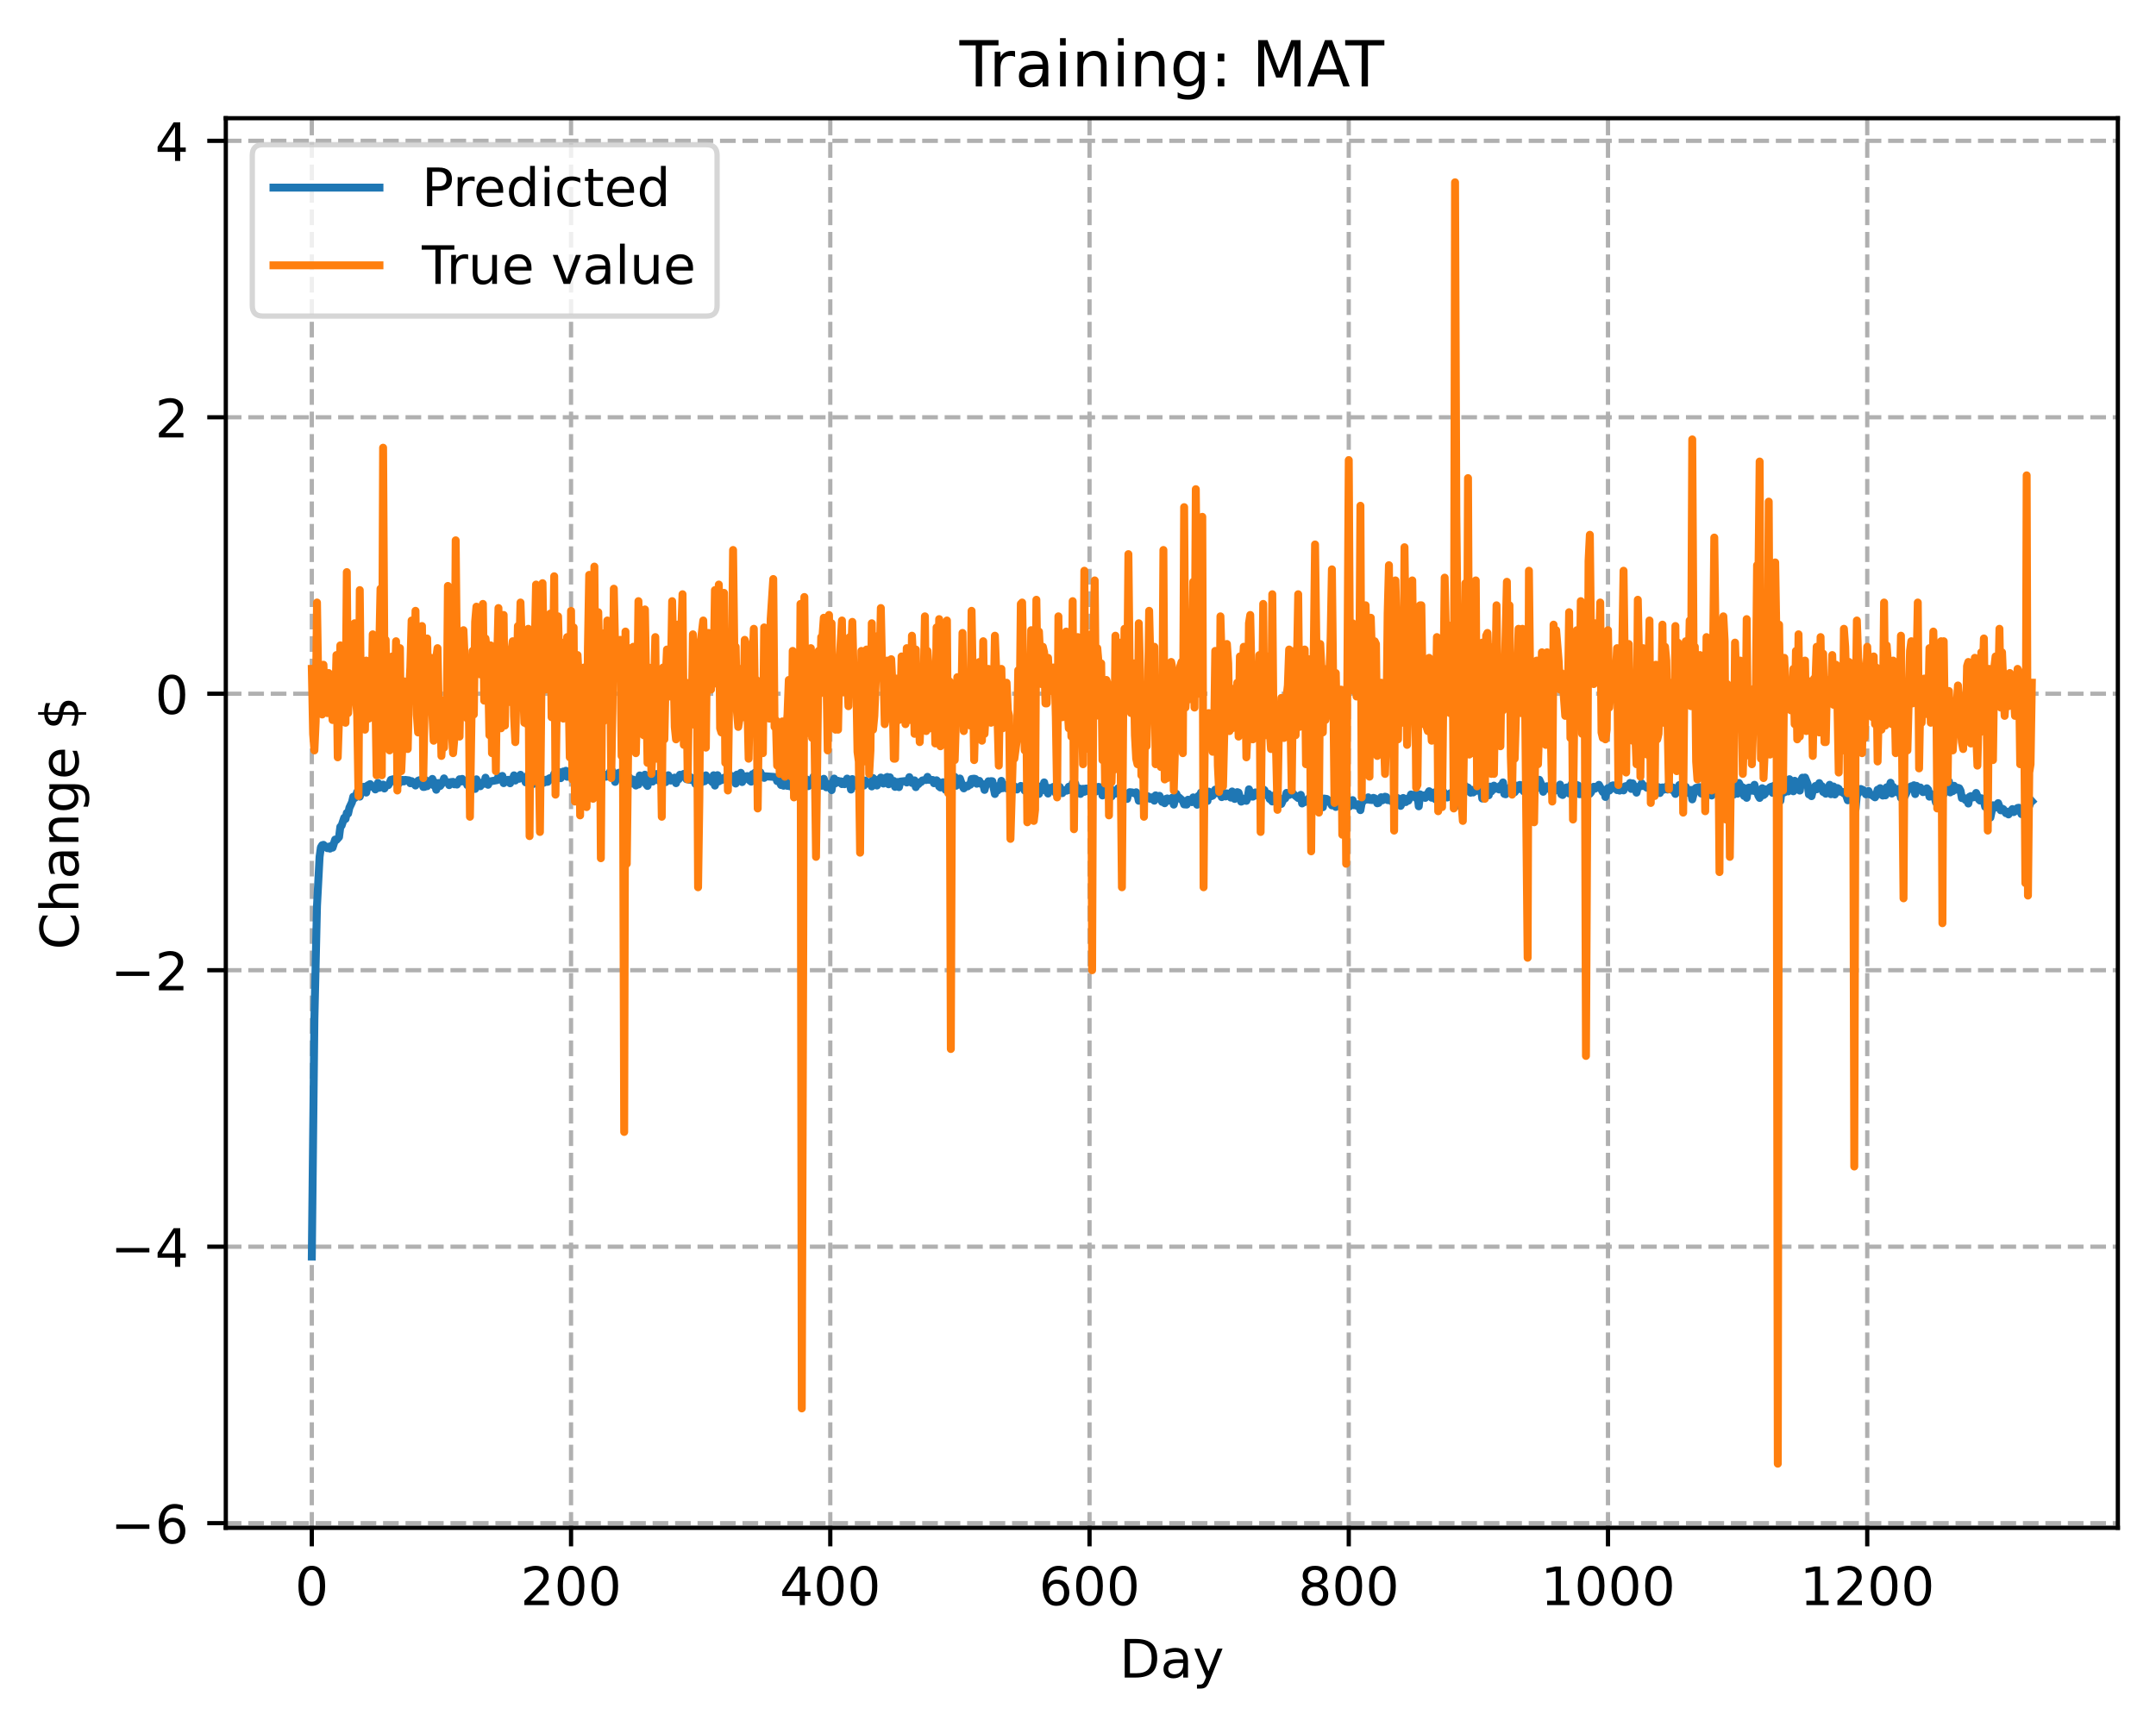 <?xml version="1.0" encoding="utf-8" standalone="no"?>
<!DOCTYPE svg PUBLIC "-//W3C//DTD SVG 1.1//EN"
  "http://www.w3.org/Graphics/SVG/1.1/DTD/svg11.dtd">
<!-- Created with matplotlib (https://matplotlib.org/) -->
<svg height="325.986pt" version="1.1" viewBox="0 0 406.94 325.986" width="406.94pt" xmlns="http://www.w3.org/2000/svg" xmlns:xlink="http://www.w3.org/1999/xlink">
 <defs>
  <style type="text/css">
*{stroke-linecap:butt;stroke-linejoin:round;}
  </style>
 </defs>
 <g id="figure_1">
  <g id="patch_1">
   <path d="M 0 325.986 
L 406.94 325.986 
L 406.94 0 
L 0 0 
z
" style="fill:#ffffff;"/>
  </g>
  <g id="axes_1">
   <g id="patch_2">
    <path d="M 42.62 288.43 
L 399.74 288.43 
L 399.74 22.318 
L 42.62 22.318 
z
" style="fill:#ffffff;"/>
   </g>
   <g id="matplotlib.axis_1">
    <g id="xtick_1">
     <g id="line2d_1">
      <path clip-path="url(#pae5d9a5b58)" d="M 58.853 288.43 
L 58.853 22.318 
" style="fill:none;stroke:#b0b0b0;stroke-dasharray:2.96,1.28;stroke-dashoffset:0;stroke-width:0.8;"/>
     </g>
     <g id="line2d_2">
      <defs>
       <path d="M 0 0 
L 0 3.5 
" id="m1a6cd53fec" style="stroke:#000000;stroke-width:0.8;"/>
      </defs>
      <g>
       <use style="stroke:#000000;stroke-width:0.8;" x="58.853" xlink:href="#m1a6cd53fec" y="288.43"/>
      </g>
     </g>
     <g id="text_1">
      <!-- 0 -->
      <defs>
       <path d="M 31.781 66.406 
Q 24.172 66.406 20.328 58.906 
Q 16.5 51.422 16.5 36.375 
Q 16.5 21.391 20.328 13.891 
Q 24.172 6.391 31.781 6.391 
Q 39.453 6.391 43.281 13.891 
Q 47.125 21.391 47.125 36.375 
Q 47.125 51.422 43.281 58.906 
Q 39.453 66.406 31.781 66.406 
z
M 31.781 74.219 
Q 44.047 74.219 50.516 64.516 
Q 56.984 54.828 56.984 36.375 
Q 56.984 17.969 50.516 8.266 
Q 44.047 -1.422 31.781 -1.422 
Q 19.531 -1.422 13.062 8.266 
Q 6.594 17.969 6.594 36.375 
Q 6.594 54.828 13.062 64.516 
Q 19.531 74.219 31.781 74.219 
z
" id="DejaVuSans-48"/>
      </defs>
      <g transform="translate(55.672 303.029)scale(0.1 -0.1)">
       <use xlink:href="#DejaVuSans-48"/>
      </g>
     </g>
    </g>
    <g id="xtick_2">
     <g id="line2d_3">
      <path clip-path="url(#pae5d9a5b58)" d="M 107.784 288.43 
L 107.784 22.318 
" style="fill:none;stroke:#b0b0b0;stroke-dasharray:2.96,1.28;stroke-dashoffset:0;stroke-width:0.8;"/>
     </g>
     <g id="line2d_4">
      <g>
       <use style="stroke:#000000;stroke-width:0.8;" x="107.784" xlink:href="#m1a6cd53fec" y="288.43"/>
      </g>
     </g>
     <g id="text_2">
      <!-- 200 -->
      <defs>
       <path d="M 19.188 8.297 
L 53.609 8.297 
L 53.609 0 
L 7.328 0 
L 7.328 8.297 
Q 12.938 14.109 22.625 23.891 
Q 32.328 33.688 34.812 36.531 
Q 39.547 41.844 41.422 45.531 
Q 43.312 49.219 43.312 52.781 
Q 43.312 58.594 39.234 62.25 
Q 35.156 65.922 28.609 65.922 
Q 23.969 65.922 18.812 64.312 
Q 13.672 62.703 7.812 59.422 
L 7.812 69.391 
Q 13.766 71.781 18.938 73 
Q 24.125 74.219 28.422 74.219 
Q 39.75 74.219 46.484 68.547 
Q 53.219 62.891 53.219 53.422 
Q 53.219 48.922 51.531 44.891 
Q 49.859 40.875 45.406 35.406 
Q 44.188 33.984 37.641 27.219 
Q 31.109 20.453 19.188 8.297 
z
" id="DejaVuSans-50"/>
      </defs>
      <g transform="translate(98.24 303.029)scale(0.1 -0.1)">
       <use xlink:href="#DejaVuSans-50"/>
       <use x="63.623" xlink:href="#DejaVuSans-48"/>
       <use x="127.246" xlink:href="#DejaVuSans-48"/>
      </g>
     </g>
    </g>
    <g id="xtick_3">
     <g id="line2d_5">
      <path clip-path="url(#pae5d9a5b58)" d="M 156.714 288.43 
L 156.714 22.318 
" style="fill:none;stroke:#b0b0b0;stroke-dasharray:2.96,1.28;stroke-dashoffset:0;stroke-width:0.8;"/>
     </g>
     <g id="line2d_6">
      <g>
       <use style="stroke:#000000;stroke-width:0.8;" x="156.714" xlink:href="#m1a6cd53fec" y="288.43"/>
      </g>
     </g>
     <g id="text_3">
      <!-- 400 -->
      <defs>
       <path d="M 37.797 64.312 
L 12.891 25.391 
L 37.797 25.391 
z
M 35.203 72.906 
L 47.609 72.906 
L 47.609 25.391 
L 58.016 25.391 
L 58.016 17.188 
L 47.609 17.188 
L 47.609 0 
L 37.797 0 
L 37.797 17.188 
L 4.891 17.188 
L 4.891 26.703 
z
" id="DejaVuSans-52"/>
      </defs>
      <g transform="translate(147.17 303.029)scale(0.1 -0.1)">
       <use xlink:href="#DejaVuSans-52"/>
       <use x="63.623" xlink:href="#DejaVuSans-48"/>
       <use x="127.246" xlink:href="#DejaVuSans-48"/>
      </g>
     </g>
    </g>
    <g id="xtick_4">
     <g id="line2d_7">
      <path clip-path="url(#pae5d9a5b58)" d="M 205.645 288.43 
L 205.645 22.318 
" style="fill:none;stroke:#b0b0b0;stroke-dasharray:2.96,1.28;stroke-dashoffset:0;stroke-width:0.8;"/>
     </g>
     <g id="line2d_8">
      <g>
       <use style="stroke:#000000;stroke-width:0.8;" x="205.645" xlink:href="#m1a6cd53fec" y="288.43"/>
      </g>
     </g>
     <g id="text_4">
      <!-- 600 -->
      <defs>
       <path d="M 33.016 40.375 
Q 26.375 40.375 22.484 35.828 
Q 18.609 31.297 18.609 23.391 
Q 18.609 15.531 22.484 10.953 
Q 26.375 6.391 33.016 6.391 
Q 39.656 6.391 43.531 10.953 
Q 47.406 15.531 47.406 23.391 
Q 47.406 31.297 43.531 35.828 
Q 39.656 40.375 33.016 40.375 
z
M 52.594 71.297 
L 52.594 62.312 
Q 48.875 64.062 45.094 64.984 
Q 41.312 65.922 37.594 65.922 
Q 27.828 65.922 22.672 59.328 
Q 17.531 52.734 16.797 39.406 
Q 19.672 43.656 24.016 45.922 
Q 28.375 48.188 33.594 48.188 
Q 44.578 48.188 50.953 41.516 
Q 57.328 34.859 57.328 23.391 
Q 57.328 12.156 50.688 5.359 
Q 44.047 -1.422 33.016 -1.422 
Q 20.359 -1.422 13.672 8.266 
Q 6.984 17.969 6.984 36.375 
Q 6.984 53.656 15.188 63.938 
Q 23.391 74.219 37.203 74.219 
Q 40.922 74.219 44.703 73.484 
Q 48.484 72.75 52.594 71.297 
z
" id="DejaVuSans-54"/>
      </defs>
      <g transform="translate(196.101 303.029)scale(0.1 -0.1)">
       <use xlink:href="#DejaVuSans-54"/>
       <use x="63.623" xlink:href="#DejaVuSans-48"/>
       <use x="127.246" xlink:href="#DejaVuSans-48"/>
      </g>
     </g>
    </g>
    <g id="xtick_5">
     <g id="line2d_9">
      <path clip-path="url(#pae5d9a5b58)" d="M 254.575 288.43 
L 254.575 22.318 
" style="fill:none;stroke:#b0b0b0;stroke-dasharray:2.96,1.28;stroke-dashoffset:0;stroke-width:0.8;"/>
     </g>
     <g id="line2d_10">
      <g>
       <use style="stroke:#000000;stroke-width:0.8;" x="254.575" xlink:href="#m1a6cd53fec" y="288.43"/>
      </g>
     </g>
     <g id="text_5">
      <!-- 800 -->
      <defs>
       <path d="M 31.781 34.625 
Q 24.75 34.625 20.719 30.859 
Q 16.703 27.094 16.703 20.516 
Q 16.703 13.922 20.719 10.156 
Q 24.75 6.391 31.781 6.391 
Q 38.812 6.391 42.859 10.172 
Q 46.922 13.969 46.922 20.516 
Q 46.922 27.094 42.891 30.859 
Q 38.875 34.625 31.781 34.625 
z
M 21.922 38.812 
Q 15.578 40.375 12.031 44.719 
Q 8.5 49.078 8.5 55.328 
Q 8.5 64.062 14.719 69.141 
Q 20.953 74.219 31.781 74.219 
Q 42.672 74.219 48.875 69.141 
Q 55.078 64.062 55.078 55.328 
Q 55.078 49.078 51.531 44.719 
Q 48 40.375 41.703 38.812 
Q 48.828 37.156 52.797 32.312 
Q 56.781 27.484 56.781 20.516 
Q 56.781 9.906 50.312 4.234 
Q 43.844 -1.422 31.781 -1.422 
Q 19.734 -1.422 13.25 4.234 
Q 6.781 9.906 6.781 20.516 
Q 6.781 27.484 10.781 32.312 
Q 14.797 37.156 21.922 38.812 
z
M 18.312 54.391 
Q 18.312 48.734 21.844 45.562 
Q 25.391 42.391 31.781 42.391 
Q 38.141 42.391 41.719 45.562 
Q 45.312 48.734 45.312 54.391 
Q 45.312 60.062 41.719 63.234 
Q 38.141 66.406 31.781 66.406 
Q 25.391 66.406 21.844 63.234 
Q 18.312 60.062 18.312 54.391 
z
" id="DejaVuSans-56"/>
      </defs>
      <g transform="translate(245.032 303.029)scale(0.1 -0.1)">
       <use xlink:href="#DejaVuSans-56"/>
       <use x="63.623" xlink:href="#DejaVuSans-48"/>
       <use x="127.246" xlink:href="#DejaVuSans-48"/>
      </g>
     </g>
    </g>
    <g id="xtick_6">
     <g id="line2d_11">
      <path clip-path="url(#pae5d9a5b58)" d="M 303.506 288.43 
L 303.506 22.318 
" style="fill:none;stroke:#b0b0b0;stroke-dasharray:2.96,1.28;stroke-dashoffset:0;stroke-width:0.8;"/>
     </g>
     <g id="line2d_12">
      <g>
       <use style="stroke:#000000;stroke-width:0.8;" x="303.506" xlink:href="#m1a6cd53fec" y="288.43"/>
      </g>
     </g>
     <g id="text_6">
      <!-- 1000 -->
      <defs>
       <path d="M 12.406 8.297 
L 28.516 8.297 
L 28.516 63.922 
L 10.984 60.406 
L 10.984 69.391 
L 28.422 72.906 
L 38.281 72.906 
L 38.281 8.297 
L 54.391 8.297 
L 54.391 0 
L 12.406 0 
z
" id="DejaVuSans-49"/>
      </defs>
      <g transform="translate(290.781 303.029)scale(0.1 -0.1)">
       <use xlink:href="#DejaVuSans-49"/>
       <use x="63.623" xlink:href="#DejaVuSans-48"/>
       <use x="127.246" xlink:href="#DejaVuSans-48"/>
       <use x="190.869" xlink:href="#DejaVuSans-48"/>
      </g>
     </g>
    </g>
    <g id="xtick_7">
     <g id="line2d_13">
      <path clip-path="url(#pae5d9a5b58)" d="M 352.437 288.43 
L 352.437 22.318 
" style="fill:none;stroke:#b0b0b0;stroke-dasharray:2.96,1.28;stroke-dashoffset:0;stroke-width:0.8;"/>
     </g>
     <g id="line2d_14">
      <g>
       <use style="stroke:#000000;stroke-width:0.8;" x="352.437" xlink:href="#m1a6cd53fec" y="288.43"/>
      </g>
     </g>
     <g id="text_7">
      <!-- 1200 -->
      <g transform="translate(339.712 303.029)scale(0.1 -0.1)">
       <use xlink:href="#DejaVuSans-49"/>
       <use x="63.623" xlink:href="#DejaVuSans-50"/>
       <use x="127.246" xlink:href="#DejaVuSans-48"/>
       <use x="190.869" xlink:href="#DejaVuSans-48"/>
      </g>
     </g>
    </g>
    <g id="text_8">
     <!-- Day -->
     <defs>
      <path d="M 19.672 64.797 
L 19.672 8.109 
L 31.594 8.109 
Q 46.688 8.109 53.688 14.938 
Q 60.688 21.781 60.688 36.531 
Q 60.688 51.172 53.688 57.984 
Q 46.688 64.797 31.594 64.797 
z
M 9.812 72.906 
L 30.078 72.906 
Q 51.266 72.906 61.172 64.094 
Q 71.094 55.281 71.094 36.531 
Q 71.094 17.672 61.125 8.828 
Q 51.172 0 30.078 0 
L 9.812 0 
z
" id="DejaVuSans-68"/>
      <path d="M 34.281 27.484 
Q 23.391 27.484 19.188 25 
Q 14.984 22.516 14.984 16.5 
Q 14.984 11.719 18.141 8.906 
Q 21.297 6.109 26.703 6.109 
Q 34.188 6.109 38.703 11.406 
Q 43.219 16.703 43.219 25.484 
L 43.219 27.484 
z
M 52.203 31.203 
L 52.203 0 
L 43.219 0 
L 43.219 8.297 
Q 40.141 3.328 35.547 0.953 
Q 30.953 -1.422 24.312 -1.422 
Q 15.922 -1.422 10.953 3.297 
Q 6 8.016 6 15.922 
Q 6 25.141 12.172 29.828 
Q 18.359 34.516 30.609 34.516 
L 43.219 34.516 
L 43.219 35.406 
Q 43.219 41.609 39.141 45 
Q 35.062 48.391 27.688 48.391 
Q 23 48.391 18.547 47.266 
Q 14.109 46.141 10.016 43.891 
L 10.016 52.203 
Q 14.938 54.109 19.578 55.047 
Q 24.219 56 28.609 56 
Q 40.484 56 46.344 49.844 
Q 52.203 43.703 52.203 31.203 
z
" id="DejaVuSans-97"/>
      <path d="M 32.172 -5.078 
Q 28.375 -14.844 24.75 -17.812 
Q 21.141 -20.797 15.094 -20.797 
L 7.906 -20.797 
L 7.906 -13.281 
L 13.188 -13.281 
Q 16.891 -13.281 18.938 -11.516 
Q 21 -9.766 23.484 -3.219 
L 25.094 0.875 
L 2.984 54.688 
L 12.5 54.688 
L 29.594 11.922 
L 46.688 54.688 
L 56.203 54.688 
z
" id="DejaVuSans-121"/>
     </defs>
     <g transform="translate(211.307 316.707)scale(0.1 -0.1)">
      <use xlink:href="#DejaVuSans-68"/>
      <use x="77.002" xlink:href="#DejaVuSans-97"/>
      <use x="138.281" xlink:href="#DejaVuSans-121"/>
     </g>
    </g>
   </g>
   <g id="matplotlib.axis_2">
    <g id="ytick_1">
     <g id="line2d_15">
      <path clip-path="url(#pae5d9a5b58)" d="M 42.62 287.556 
L 399.74 287.556 
" style="fill:none;stroke:#b0b0b0;stroke-dasharray:2.96,1.28;stroke-dashoffset:0;stroke-width:0.8;"/>
     </g>
     <g id="line2d_16">
      <defs>
       <path d="M 0 0 
L -3.5 0 
" id="me6637ab159" style="stroke:#000000;stroke-width:0.8;"/>
      </defs>
      <g>
       <use style="stroke:#000000;stroke-width:0.8;" x="42.62" xlink:href="#me6637ab159" y="287.556"/>
      </g>
     </g>
     <g id="text_9">
      <!-- −6 -->
      <defs>
       <path d="M 10.594 35.5 
L 73.188 35.5 
L 73.188 27.203 
L 10.594 27.203 
z
" id="DejaVuSans-8722"/>
      </defs>
      <g transform="translate(20.878 291.355)scale(0.1 -0.1)">
       <use xlink:href="#DejaVuSans-8722"/>
       <use x="83.789" xlink:href="#DejaVuSans-54"/>
      </g>
     </g>
    </g>
    <g id="ytick_2">
     <g id="line2d_17">
      <path clip-path="url(#pae5d9a5b58)" d="M 42.62 235.362 
L 399.74 235.362 
" style="fill:none;stroke:#b0b0b0;stroke-dasharray:2.96,1.28;stroke-dashoffset:0;stroke-width:0.8;"/>
     </g>
     <g id="line2d_18">
      <g>
       <use style="stroke:#000000;stroke-width:0.8;" x="42.62" xlink:href="#me6637ab159" y="235.362"/>
      </g>
     </g>
     <g id="text_10">
      <!-- −4 -->
      <g transform="translate(20.878 239.161)scale(0.1 -0.1)">
       <use xlink:href="#DejaVuSans-8722"/>
       <use x="83.789" xlink:href="#DejaVuSans-52"/>
      </g>
     </g>
    </g>
    <g id="ytick_3">
     <g id="line2d_19">
      <path clip-path="url(#pae5d9a5b58)" d="M 42.62 183.168 
L 399.74 183.168 
" style="fill:none;stroke:#b0b0b0;stroke-dasharray:2.96,1.28;stroke-dashoffset:0;stroke-width:0.8;"/>
     </g>
     <g id="line2d_20">
      <g>
       <use style="stroke:#000000;stroke-width:0.8;" x="42.62" xlink:href="#me6637ab159" y="183.168"/>
      </g>
     </g>
     <g id="text_11">
      <!-- −2 -->
      <g transform="translate(20.878 186.967)scale(0.1 -0.1)">
       <use xlink:href="#DejaVuSans-8722"/>
       <use x="83.789" xlink:href="#DejaVuSans-50"/>
      </g>
     </g>
    </g>
    <g id="ytick_4">
     <g id="line2d_21">
      <path clip-path="url(#pae5d9a5b58)" d="M 42.62 130.973 
L 399.74 130.973 
" style="fill:none;stroke:#b0b0b0;stroke-dasharray:2.96,1.28;stroke-dashoffset:0;stroke-width:0.8;"/>
     </g>
     <g id="line2d_22">
      <g>
       <use style="stroke:#000000;stroke-width:0.8;" x="42.62" xlink:href="#me6637ab159" y="130.973"/>
      </g>
     </g>
     <g id="text_12">
      <!-- 0 -->
      <g transform="translate(29.258 134.773)scale(0.1 -0.1)">
       <use xlink:href="#DejaVuSans-48"/>
      </g>
     </g>
    </g>
    <g id="ytick_5">
     <g id="line2d_23">
      <path clip-path="url(#pae5d9a5b58)" d="M 42.62 78.779 
L 399.74 78.779 
" style="fill:none;stroke:#b0b0b0;stroke-dasharray:2.96,1.28;stroke-dashoffset:0;stroke-width:0.8;"/>
     </g>
     <g id="line2d_24">
      <g>
       <use style="stroke:#000000;stroke-width:0.8;" x="42.62" xlink:href="#me6637ab159" y="78.779"/>
      </g>
     </g>
     <g id="text_13">
      <!-- 2 -->
      <g transform="translate(29.258 82.578)scale(0.1 -0.1)">
       <use xlink:href="#DejaVuSans-50"/>
      </g>
     </g>
    </g>
    <g id="ytick_6">
     <g id="line2d_25">
      <path clip-path="url(#pae5d9a5b58)" d="M 42.62 26.585 
L 399.74 26.585 
" style="fill:none;stroke:#b0b0b0;stroke-dasharray:2.96,1.28;stroke-dashoffset:0;stroke-width:0.8;"/>
     </g>
     <g id="line2d_26">
      <g>
       <use style="stroke:#000000;stroke-width:0.8;" x="42.62" xlink:href="#me6637ab159" y="26.585"/>
      </g>
     </g>
     <g id="text_14">
      <!-- 4 -->
      <g transform="translate(29.258 30.384)scale(0.1 -0.1)">
       <use xlink:href="#DejaVuSans-52"/>
      </g>
     </g>
    </g>
    <g id="text_15">
     <!-- Change $ -->
     <defs>
      <path d="M 64.406 67.281 
L 64.406 56.891 
Q 59.422 61.531 53.781 63.812 
Q 48.141 66.109 41.797 66.109 
Q 29.297 66.109 22.656 58.469 
Q 16.016 50.828 16.016 36.375 
Q 16.016 21.969 22.656 14.328 
Q 29.297 6.688 41.797 6.688 
Q 48.141 6.688 53.781 8.984 
Q 59.422 11.281 64.406 15.922 
L 64.406 5.609 
Q 59.234 2.094 53.438 0.328 
Q 47.656 -1.422 41.219 -1.422 
Q 24.656 -1.422 15.125 8.703 
Q 5.609 18.844 5.609 36.375 
Q 5.609 53.953 15.125 64.078 
Q 24.656 74.219 41.219 74.219 
Q 47.75 74.219 53.531 72.484 
Q 59.328 70.75 64.406 67.281 
z
" id="DejaVuSans-67"/>
      <path d="M 54.891 33.016 
L 54.891 0 
L 45.906 0 
L 45.906 32.719 
Q 45.906 40.484 42.875 44.328 
Q 39.844 48.188 33.797 48.188 
Q 26.516 48.188 22.312 43.547 
Q 18.109 38.922 18.109 30.906 
L 18.109 0 
L 9.078 0 
L 9.078 75.984 
L 18.109 75.984 
L 18.109 46.188 
Q 21.344 51.125 25.703 53.562 
Q 30.078 56 35.797 56 
Q 45.219 56 50.047 50.172 
Q 54.891 44.344 54.891 33.016 
z
" id="DejaVuSans-104"/>
      <path d="M 54.891 33.016 
L 54.891 0 
L 45.906 0 
L 45.906 32.719 
Q 45.906 40.484 42.875 44.328 
Q 39.844 48.188 33.797 48.188 
Q 26.516 48.188 22.312 43.547 
Q 18.109 38.922 18.109 30.906 
L 18.109 0 
L 9.078 0 
L 9.078 54.688 
L 18.109 54.688 
L 18.109 46.188 
Q 21.344 51.125 25.703 53.562 
Q 30.078 56 35.797 56 
Q 45.219 56 50.047 50.172 
Q 54.891 44.344 54.891 33.016 
z
" id="DejaVuSans-110"/>
      <path d="M 45.406 27.984 
Q 45.406 37.75 41.375 43.109 
Q 37.359 48.484 30.078 48.484 
Q 22.859 48.484 18.828 43.109 
Q 14.797 37.75 14.797 27.984 
Q 14.797 18.266 18.828 12.891 
Q 22.859 7.516 30.078 7.516 
Q 37.359 7.516 41.375 12.891 
Q 45.406 18.266 45.406 27.984 
z
M 54.391 6.781 
Q 54.391 -7.172 48.188 -13.984 
Q 42 -20.797 29.203 -20.797 
Q 24.469 -20.797 20.266 -20.094 
Q 16.062 -19.391 12.109 -17.922 
L 12.109 -9.188 
Q 16.062 -11.328 19.922 -12.344 
Q 23.781 -13.375 27.781 -13.375 
Q 36.625 -13.375 41.016 -8.766 
Q 45.406 -4.156 45.406 5.172 
L 45.406 9.625 
Q 42.625 4.781 38.281 2.391 
Q 33.938 0 27.875 0 
Q 17.828 0 11.672 7.656 
Q 5.516 15.328 5.516 27.984 
Q 5.516 40.672 11.672 48.328 
Q 17.828 56 27.875 56 
Q 33.938 56 38.281 53.609 
Q 42.625 51.219 45.406 46.391 
L 45.406 54.688 
L 54.391 54.688 
z
" id="DejaVuSans-103"/>
      <path d="M 56.203 29.594 
L 56.203 25.203 
L 14.891 25.203 
Q 15.484 15.922 20.484 11.062 
Q 25.484 6.203 34.422 6.203 
Q 39.594 6.203 44.453 7.469 
Q 49.312 8.734 54.109 11.281 
L 54.109 2.781 
Q 49.266 0.734 44.188 -0.344 
Q 39.109 -1.422 33.891 -1.422 
Q 20.797 -1.422 13.156 6.188 
Q 5.516 13.812 5.516 26.812 
Q 5.516 40.234 12.766 48.109 
Q 20.016 56 32.328 56 
Q 43.359 56 49.781 48.891 
Q 56.203 41.797 56.203 29.594 
z
M 47.219 32.234 
Q 47.125 39.594 43.094 43.984 
Q 39.062 48.391 32.422 48.391 
Q 24.906 48.391 20.391 44.141 
Q 15.875 39.891 15.188 32.172 
z
" id="DejaVuSans-101"/>
      <path id="DejaVuSans-32"/>
      <path d="M 33.797 -14.703 
L 28.906 -14.703 
L 28.859 0 
Q 23.734 0.094 18.609 1.188 
Q 13.484 2.297 8.297 4.5 
L 8.297 13.281 
Q 13.281 10.156 18.375 8.562 
Q 23.484 6.984 28.906 6.938 
L 28.906 29.203 
Q 18.109 30.953 13.203 35.156 
Q 8.297 39.359 8.297 46.688 
Q 8.297 54.641 13.625 59.219 
Q 18.953 63.812 28.906 64.5 
L 28.906 75.984 
L 33.797 75.984 
L 33.797 64.656 
Q 38.328 64.453 42.578 63.688 
Q 46.828 62.938 50.875 61.625 
L 50.875 53.078 
Q 46.828 55.125 42.547 56.25 
Q 38.281 57.375 33.797 57.562 
L 33.797 36.719 
Q 44.875 35.016 50.094 30.609 
Q 55.328 26.219 55.328 18.609 
Q 55.328 10.359 49.781 5.594 
Q 44.234 0.828 33.797 0.094 
z
M 28.906 37.594 
L 28.906 57.625 
Q 23.25 56.984 20.266 54.391 
Q 17.281 51.812 17.281 47.516 
Q 17.281 43.312 20.031 40.969 
Q 22.797 38.625 28.906 37.594 
z
M 33.797 28.219 
L 33.797 7.078 
Q 39.984 7.906 43.141 10.594 
Q 46.297 13.281 46.297 17.672 
Q 46.297 21.969 43.281 24.5 
Q 40.281 27.047 33.797 28.219 
z
" id="DejaVuSans-36"/>
     </defs>
     <g transform="translate(14.798 179.288)rotate(-90)scale(0.1 -0.1)">
      <use xlink:href="#DejaVuSans-67"/>
      <use x="69.824" xlink:href="#DejaVuSans-104"/>
      <use x="133.203" xlink:href="#DejaVuSans-97"/>
      <use x="194.482" xlink:href="#DejaVuSans-110"/>
      <use x="257.861" xlink:href="#DejaVuSans-103"/>
      <use x="321.338" xlink:href="#DejaVuSans-101"/>
      <use x="382.861" xlink:href="#DejaVuSans-32"/>
      <use x="414.648" xlink:href="#DejaVuSans-36"/>
     </g>
    </g>
   </g>
   <g id="line2d_27">
    <path clip-path="url(#pae5d9a5b58)" d="M 58.853 237.218 
L 59.342 192.356 
L 59.832 171.015 
L 60.321 161.759 
L 60.566 159.975 
L 60.81 159.566 
L 61.055 159.496 
L 61.789 160.127 
L 62.034 159.849 
L 62.278 160.209 
L 62.523 159.682 
L 62.767 160.031 
L 63.257 158.502 
L 63.501 158.576 
L 63.991 158.029 
L 64.235 156.092 
L 64.48 155.855 
L 64.969 154.381 
L 65.214 154.615 
L 65.459 153.476 
L 65.703 153.598 
L 65.948 152.491 
L 66.437 151.448 
L 66.682 150.402 
L 66.927 150.686 
L 67.171 150.439 
L 67.416 149.517 
L 67.905 150.396 
L 68.395 148.775 
L 68.639 148.536 
L 69.128 149.627 
L 69.373 148.307 
L 69.862 148.031 
L 70.107 148.512 
L 70.596 148.486 
L 70.841 149.039 
L 71.33 147.799 
L 71.575 148.733 
L 71.82 148.222 
L 72.309 148.119 
L 72.554 148.86 
L 72.798 148.345 
L 73.288 148.232 
L 73.532 147.843 
L 73.777 147.23 
L 74.266 147.099 
L 74.511 147.106 
L 74.755 147.681 
L 75 147.554 
L 75.245 147.948 
L 75.489 147.599 
L 75.734 147.579 
L 75.979 147.24 
L 76.223 147.53 
L 76.468 147.238 
L 77.202 147.329 
L 77.447 147.868 
L 77.691 147.471 
L 78.425 148.296 
L 78.915 147.397 
L 79.159 147.297 
L 79.404 147.871 
L 79.649 147.575 
L 79.893 148.572 
L 80.138 148.558 
L 80.383 147.309 
L 80.627 148.424 
L 80.872 147.811 
L 81.361 147.701 
L 81.606 147.047 
L 81.85 148.269 
L 82.095 147.705 
L 82.34 149.099 
L 82.829 147.82 
L 83.074 148.388 
L 83.563 147.713 
L 83.808 146.953 
L 84.052 147.595 
L 84.542 147.69 
L 84.786 148.224 
L 85.031 147.66 
L 85.52 147.609 
L 85.765 148.074 
L 86.01 147.799 
L 86.254 148.117 
L 86.743 147.112 
L 86.988 147.538 
L 87.233 147.047 
L 87.477 147.534 
L 87.967 147.604 
L 88.211 148.235 
L 88.456 147.866 
L 88.701 147.854 
L 88.945 147.555 
L 89.435 147.454 
L 89.679 148.94 
L 89.924 147.126 
L 90.169 148.094 
L 90.413 148.369 
L 90.658 148.434 
L 91.147 147.669 
L 91.392 147.974 
L 91.637 146.82 
L 91.881 147.79 
L 92.126 148.161 
L 92.371 147.549 
L 93.838 147.278 
L 94.083 146.558 
L 94.328 147.162 
L 94.572 147.195 
L 94.817 146.488 
L 95.062 147.849 
L 95.796 147.235 
L 96.04 147.219 
L 96.285 147.874 
L 96.53 147.22 
L 96.774 147.162 
L 97.019 146.378 
L 97.264 147.358 
L 97.508 147.013 
L 97.998 147.024 
L 98.242 146.269 
L 98.487 146.902 
L 98.976 146.887 
L 99.221 147.706 
L 99.71 146.239 
L 99.955 146.677 
L 100.444 146.635 
L 100.689 148 
L 101.178 146.949 
L 101.912 146.741 
L 102.401 147.723 
L 102.646 147.773 
L 102.891 147.217 
L 103.135 147.609 
L 103.38 147.596 
L 103.625 146.979 
L 103.869 146.872 
L 104.114 147.156 
L 104.359 146.827 
L 104.603 146.106 
L 105.337 145.662 
L 105.826 146.914 
L 106.071 145.809 
L 106.316 145.658 
L 106.56 146.152 
L 106.805 145.514 
L 107.05 146.645 
L 107.294 146.184 
L 107.784 146.178 
L 108.028 145.52 
L 108.518 146.623 
L 108.762 146.177 
L 109.007 146.184 
L 109.252 145.53 
L 109.496 146.006 
L 109.741 145.412 
L 110.23 145.248 
L 110.475 146.393 
L 110.719 146.208 
L 110.964 145.497 
L 111.209 147.212 
L 111.453 146.298 
L 111.698 146.638 
L 111.943 146.259 
L 112.187 145.634 
L 112.432 146.105 
L 112.921 146.131 
L 113.166 145.55 
L 113.411 146.625 
L 114.145 146.253 
L 114.389 146.638 
L 114.879 146.359 
L 115.123 145.715 
L 115.368 146.483 
L 115.613 145.621 
L 115.857 146.425 
L 116.102 147.614 
L 116.346 146.85 
L 116.591 146.844 
L 116.836 145.882 
L 117.08 146.625 
L 117.57 146.718 
L 117.814 145.783 
L 118.059 147.023 
L 118.304 146.699 
L 118.548 146.803 
L 118.793 146.779 
L 119.038 147.691 
L 119.282 147.915 
L 119.527 147.174 
L 120.016 148.299 
L 120.261 147.276 
L 120.506 148.105 
L 120.75 146.397 
L 120.995 147.529 
L 121.24 147.498 
L 121.484 147.131 
L 121.729 146.254 
L 121.974 148.068 
L 122.218 148.38 
L 122.463 147.167 
L 122.952 146.918 
L 123.197 147.548 
L 123.686 146.27 
L 123.931 146.126 
L 124.175 147.264 
L 124.42 147.427 
L 124.665 146.94 
L 125.399 146.789 
L 125.643 147.665 
L 125.888 147.263 
L 126.133 146.358 
L 126.377 147.294 
L 126.622 147.365 
L 126.867 146.896 
L 127.111 147.073 
L 127.356 146.799 
L 127.601 147.855 
L 127.845 146.898 
L 128.09 147.128 
L 128.334 146.27 
L 128.579 146.655 
L 128.824 146.648 
L 129.068 146.102 
L 129.558 147.1 
L 129.802 146.656 
L 130.047 147.202 
L 130.292 146.701 
L 130.536 147.279 
L 130.781 147.242 
L 131.026 146.919 
L 131.27 148.005 
L 131.76 146.284 
L 132.494 147.654 
L 132.738 147.437 
L 132.983 147.493 
L 133.228 146.378 
L 133.717 147.235 
L 133.962 146.951 
L 134.451 147.668 
L 134.695 146.36 
L 134.94 148.312 
L 135.429 146.342 
L 135.674 147.521 
L 135.919 146.929 
L 136.163 147.292 
L 136.408 146.964 
L 136.897 146.725 
L 137.142 147.275 
L 137.387 147.369 
L 137.631 146.189 
L 137.876 146.643 
L 138.365 146.551 
L 138.855 147.927 
L 139.099 146.237 
L 139.589 146.822 
L 139.833 145.9 
L 140.078 147.644 
L 140.322 146.637 
L 140.567 146.557 
L 140.812 146.787 
L 141.056 146.512 
L 141.301 147.185 
L 141.79 147.569 
L 142.035 146.159 
L 142.28 146.679 
L 142.524 145.858 
L 142.769 146.948 
L 143.014 146.557 
L 143.258 146.577 
L 143.503 145.789 
L 143.748 146.433 
L 143.992 146.422 
L 144.237 146.859 
L 144.482 146.559 
L 145.95 146.661 
L 146.439 146.725 
L 146.683 147.469 
L 146.928 147.077 
L 147.417 148.2 
L 147.662 147.356 
L 147.907 148.341 
L 148.151 147.502 
L 148.396 147.716 
L 148.641 148.373 
L 148.885 147.512 
L 149.13 148.453 
L 149.375 148.286 
L 149.619 148.567 
L 149.864 148.617 
L 150.598 147.509 
L 150.843 147.41 
L 151.332 148.453 
L 151.577 148.548 
L 151.821 147.367 
L 152.066 147.463 
L 152.31 147.177 
L 152.555 148.418 
L 152.8 148.231 
L 153.044 147.384 
L 153.289 147.996 
L 153.534 146.647 
L 153.778 147.585 
L 154.023 146.616 
L 154.268 147.97 
L 154.512 147.449 
L 154.757 148.213 
L 155.002 148.346 
L 155.246 148.339 
L 155.491 147.029 
L 155.98 148.642 
L 156.225 147.999 
L 156.47 148.562 
L 156.714 148.613 
L 156.959 149.174 
L 157.204 147.66 
L 157.448 146.986 
L 157.693 147.88 
L 157.938 147.398 
L 158.182 147.413 
L 158.427 147.701 
L 158.671 147.504 
L 158.916 148.033 
L 159.161 147.562 
L 159.405 148.048 
L 159.65 147.725 
L 159.895 146.99 
L 160.139 147.925 
L 160.384 147.77 
L 160.629 149.06 
L 160.873 147.083 
L 161.607 148.372 
L 161.852 147.681 
L 162.097 147.611 
L 162.341 147.85 
L 162.586 147.527 
L 162.831 147.584 
L 163.075 148.296 
L 163.32 147.36 
L 163.565 147.865 
L 164.054 147.849 
L 164.298 147.868 
L 164.543 148.471 
L 164.788 146.892 
L 165.032 147.262 
L 165.277 147.218 
L 165.522 148.298 
L 165.766 147.41 
L 166.011 147.351 
L 166.256 146.791 
L 166.5 147.24 
L 166.745 147.927 
L 166.99 147.589 
L 167.234 146.799 
L 167.479 146.676 
L 167.724 148.063 
L 167.968 146.746 
L 168.213 147.434 
L 168.458 147.738 
L 168.702 147.435 
L 168.947 148.554 
L 169.192 148.314 
L 169.436 147.63 
L 169.681 148.601 
L 169.926 147.56 
L 170.904 147.449 
L 171.149 147.728 
L 171.393 147.534 
L 171.638 146.716 
L 171.883 147.484 
L 172.127 147.812 
L 172.372 147.332 
L 172.617 147.328 
L 172.861 148.602 
L 173.106 147.856 
L 173.351 148.047 
L 173.595 147.702 
L 173.84 147.65 
L 174.085 147.35 
L 174.574 147.245 
L 174.819 147.26 
L 175.063 146.662 
L 175.308 147.22 
L 176.042 147.252 
L 176.286 147.865 
L 176.531 147.364 
L 176.776 147.313 
L 177.02 147.549 
L 177.265 148.484 
L 177.51 148.67 
L 177.754 147.812 
L 177.999 147.68 
L 178.244 147.882 
L 178.488 149.13 
L 178.733 148.778 
L 178.978 148.76 
L 179.222 147.828 
L 179.467 147.709 
L 179.712 148.196 
L 179.956 146.752 
L 180.201 146.659 
L 180.446 148.346 
L 180.69 147.719 
L 180.935 147.794 
L 181.18 146.974 
L 181.669 148.43 
L 181.914 148.837 
L 182.403 148.33 
L 182.647 148.458 
L 182.892 148.166 
L 183.137 148.151 
L 183.381 147.068 
L 183.871 147.002 
L 184.115 147.069 
L 184.36 147.96 
L 184.605 147.847 
L 184.849 147.415 
L 185.094 147.954 
L 185.583 148.05 
L 185.828 149.125 
L 186.073 148.161 
L 186.317 148.062 
L 186.562 147.496 
L 186.807 147.945 
L 187.051 147.47 
L 187.296 147.491 
L 187.785 149.898 
L 188.03 148.916 
L 188.274 149.26 
L 188.519 148.335 
L 188.764 148.91 
L 189.008 147.416 
L 189.253 148.805 
L 189.498 148.129 
L 189.987 148.839 
L 190.232 148.163 
L 190.721 148.133 
L 190.966 148.593 
L 191.21 148.647 
L 191.455 148.451 
L 191.7 148.598 
L 191.944 149.049 
L 192.189 148.64 
L 192.434 148.643 
L 192.678 148.377 
L 193.168 148.517 
L 193.412 149.253 
L 193.657 148.581 
L 193.902 149.33 
L 194.146 148.592 
L 194.391 149.389 
L 194.635 148.942 
L 194.88 148.932 
L 195.125 150.04 
L 195.369 148.543 
L 195.614 149.283 
L 195.859 148.787 
L 196.103 149.883 
L 196.348 148.782 
L 196.593 148.396 
L 196.837 149.163 
L 197.082 147.709 
L 197.327 148.845 
L 197.816 149.815 
L 198.061 148.756 
L 198.305 149.282 
L 198.795 148.565 
L 199.284 149.74 
L 199.529 148.859 
L 199.773 148.58 
L 200.018 148.555 
L 200.507 149.735 
L 200.752 149.344 
L 200.996 149.163 
L 201.241 149.288 
L 201.486 149.228 
L 201.73 148.528 
L 201.975 149.134 
L 202.22 149.142 
L 202.464 147.841 
L 202.709 149.019 
L 202.954 147.932 
L 203.198 148.911 
L 203.443 149.038 
L 203.688 148.845 
L 203.932 149.886 
L 204.422 148.916 
L 204.666 149.488 
L 204.911 148.882 
L 205.4 148.86 
L 205.645 149.506 
L 205.889 149.571 
L 206.379 148.321 
L 206.868 149.423 
L 207.113 149.239 
L 207.357 148.555 
L 207.602 149.22 
L 207.847 148.64 
L 208.091 150.176 
L 208.336 148.762 
L 208.581 149.892 
L 208.825 149.336 
L 209.07 149.859 
L 209.559 148.734 
L 209.804 150.367 
L 210.293 149.324 
L 210.538 149.828 
L 211.027 148.82 
L 211.272 149.412 
L 211.761 149.654 
L 212.006 150.235 
L 212.25 150.285 
L 212.495 149.808 
L 212.74 150.83 
L 212.984 149.786 
L 213.229 149.559 
L 213.718 149.608 
L 214.208 149.809 
L 214.452 149.572 
L 214.697 150.045 
L 214.942 151.172 
L 215.431 150.189 
L 215.676 150.316 
L 215.92 150.132 
L 216.165 150.526 
L 216.41 150.266 
L 216.654 150.334 
L 216.899 150.74 
L 217.144 150.813 
L 217.388 150.527 
L 217.877 151.158 
L 218.122 150.156 
L 218.367 150.642 
L 218.611 150.672 
L 218.856 150.247 
L 219.345 151.392 
L 219.59 151.192 
L 219.835 151.64 
L 220.079 150.818 
L 220.324 150.733 
L 220.569 151.16 
L 221.058 151.061 
L 221.303 150.573 
L 221.547 151.902 
L 222.037 149.86 
L 222.281 150.477 
L 222.526 150.541 
L 223.26 151.19 
L 223.505 151.862 
L 223.994 151.895 
L 224.238 150.981 
L 224.972 151.441 
L 225.217 150.538 
L 225.462 150.99 
L 225.706 151.158 
L 225.951 151.925 
L 226.196 150.26 
L 226.44 150.331 
L 226.685 149.629 
L 226.93 150.442 
L 227.174 149.856 
L 227.664 149.722 
L 227.908 151.213 
L 228.153 149.456 
L 228.398 150.239 
L 228.642 150.311 
L 228.887 150.207 
L 229.132 149.456 
L 229.376 149.071 
L 229.621 149.111 
L 229.865 149.768 
L 230.355 148.724 
L 230.599 150.489 
L 230.844 149.639 
L 231.089 149.701 
L 231.333 150.36 
L 231.578 149.784 
L 232.067 149.968 
L 232.312 150.578 
L 232.557 149.422 
L 232.801 150.439 
L 233.046 150.834 
L 233.291 150.571 
L 233.535 149.547 
L 233.78 149.638 
L 234.269 151.342 
L 234.514 151.225 
L 234.759 150.799 
L 235.248 151.189 
L 235.493 150.638 
L 235.737 149.015 
L 236.226 150.367 
L 236.471 150.402 
L 236.96 149.598 
L 237.45 150.275 
L 237.694 149.581 
L 237.939 149.611 
L 238.184 149.967 
L 238.428 149.001 
L 238.673 149.189 
L 238.918 149.966 
L 239.162 150.174 
L 239.407 149.868 
L 239.652 150.85 
L 239.896 150.973 
L 240.141 151.311 
L 240.386 151.189 
L 240.63 150.081 
L 241.12 150.883 
L 241.364 150.966 
L 241.609 151.73 
L 241.853 151.773 
L 242.343 150.691 
L 242.587 150.723 
L 242.832 149.692 
L 243.321 150.089 
L 243.566 149.873 
L 243.811 149.471 
L 244.055 149.856 
L 245.034 150.666 
L 245.279 150.458 
L 245.523 150.06 
L 245.768 151.687 
L 246.013 151.251 
L 246.257 151.439 
L 246.502 151.126 
L 246.747 151.193 
L 246.991 150.749 
L 247.236 151.082 
L 247.481 150.775 
L 247.725 150.648 
L 247.97 151.55 
L 248.214 150.428 
L 248.459 150.997 
L 248.704 149.952 
L 248.948 151.186 
L 249.193 150.752 
L 249.438 150.725 
L 249.682 152.4 
L 249.927 150.763 
L 250.416 150.835 
L 250.906 151.207 
L 251.395 152.051 
L 251.64 151.505 
L 251.884 151.735 
L 252.129 152.343 
L 252.374 151.969 
L 252.618 151.836 
L 252.863 151.153 
L 253.108 151.174 
L 253.352 151.63 
L 253.597 151.271 
L 253.841 151.426 
L 254.086 152.651 
L 254.331 151.601 
L 254.575 152.329 
L 254.82 152.156 
L 255.309 151.057 
L 255.554 152.024 
L 255.799 151.867 
L 256.043 152.106 
L 256.288 151.835 
L 256.533 152.219 
L 256.777 152.946 
L 257.022 151.557 
L 257.756 150.761 
L 258.001 150.954 
L 258.245 150.526 
L 258.49 150.992 
L 258.979 151.042 
L 259.224 150.626 
L 259.469 150.71 
L 259.713 150.965 
L 259.958 151.654 
L 260.202 151.589 
L 260.692 150.508 
L 260.936 151.089 
L 261.426 150.408 
L 261.67 150.476 
L 261.915 151.049 
L 262.404 151.075 
L 262.649 151.272 
L 262.894 151.002 
L 263.138 150.537 
L 263.383 150.743 
L 263.628 150.595 
L 264.117 150.833 
L 264.362 152.145 
L 264.606 151.663 
L 264.851 150.649 
L 265.096 150.779 
L 265.34 151.426 
L 265.585 150.811 
L 265.829 151.154 
L 266.074 150.695 
L 266.319 149.985 
L 266.563 150.284 
L 266.808 150.232 
L 267.053 149.982 
L 267.297 150.674 
L 267.542 150.06 
L 267.787 152.223 
L 268.031 149.962 
L 268.276 150.109 
L 268.521 150.578 
L 268.765 150.153 
L 269.01 150.634 
L 269.744 149.373 
L 269.989 149.57 
L 270.233 150.608 
L 270.478 149.75 
L 270.723 149.615 
L 270.967 150.918 
L 271.212 149.34 
L 271.457 149.498 
L 271.701 149.883 
L 271.946 149.883 
L 272.19 149.405 
L 272.435 149.446 
L 272.68 150.405 
L 272.924 149.919 
L 273.169 150.563 
L 273.658 149.831 
L 273.903 149.689 
L 274.148 150.359 
L 274.392 150.367 
L 274.637 150.206 
L 274.882 152.12 
L 275.126 150.076 
L 275.371 149.946 
L 275.616 149.008 
L 275.86 149.042 
L 276.35 148.32 
L 276.594 148.404 
L 276.839 149.019 
L 277.084 148.679 
L 277.328 149.421 
L 277.573 149.658 
L 277.817 149.115 
L 278.062 149.608 
L 278.307 149.36 
L 278.796 149.267 
L 279.041 148.918 
L 279.285 149.314 
L 279.53 148.808 
L 279.775 150.75 
L 280.019 149.194 
L 280.264 148.773 
L 280.509 149.998 
L 280.753 148.597 
L 280.998 150.14 
L 281.243 148.509 
L 281.487 149.416 
L 281.732 149.085 
L 281.977 148.32 
L 282.221 148.92 
L 282.466 148.594 
L 282.711 148.639 
L 282.955 149.046 
L 283.2 148.335 
L 283.445 148.353 
L 283.689 147.714 
L 283.934 149.875 
L 284.178 149.952 
L 284.423 148.911 
L 284.668 149.476 
L 285.157 148.519 
L 285.402 149.19 
L 285.646 149.464 
L 285.891 149.562 
L 286.136 149.168 
L 286.38 148.313 
L 286.625 148.971 
L 286.87 148.184 
L 287.114 148.983 
L 287.359 148.229 
L 287.604 149.404 
L 287.848 149.119 
L 288.093 149.397 
L 288.338 148.846 
L 288.582 149.605 
L 288.827 149.063 
L 289.072 148.92 
L 289.316 149.642 
L 289.561 148.636 
L 289.805 148.829 
L 290.05 148.845 
L 290.539 147.216 
L 291.029 148.324 
L 291.273 149.482 
L 291.518 148.659 
L 291.763 148.963 
L 292.007 148.433 
L 292.252 148.749 
L 292.497 148.523 
L 292.986 149.721 
L 293.475 148.64 
L 293.72 149.226 
L 293.965 148.608 
L 294.209 148.645 
L 294.454 148.122 
L 294.699 149.961 
L 294.943 150.085 
L 295.188 149.409 
L 295.433 149.377 
L 295.677 148.667 
L 295.922 148.626 
L 296.166 149.794 
L 296.411 149.219 
L 296.656 147.986 
L 296.9 147.93 
L 297.145 149.241 
L 297.39 148.1 
L 297.879 148.301 
L 298.124 149.941 
L 298.368 149.185 
L 298.858 149.098 
L 299.102 150.307 
L 299.347 148.437 
L 299.592 149.318 
L 300.081 149.853 
L 300.326 149.536 
L 300.57 148.848 
L 300.815 148.532 
L 301.06 148.898 
L 301.304 148.501 
L 301.549 148.546 
L 301.793 148.166 
L 302.527 149.527 
L 302.772 149.131 
L 303.017 150.456 
L 303.261 149.319 
L 303.506 148.784 
L 303.751 149.258 
L 303.995 149.007 
L 304.24 148.342 
L 304.485 148.262 
L 304.729 148.656 
L 304.974 148.295 
L 305.219 149.163 
L 305.463 148.613 
L 305.708 149.26 
L 305.953 148.732 
L 306.197 148.719 
L 306.442 149.219 
L 306.687 148.473 
L 307.176 148.339 
L 307.42 148.333 
L 307.665 147.814 
L 307.91 148.946 
L 308.154 147.89 
L 308.399 148.444 
L 308.644 148.468 
L 308.888 149.644 
L 309.133 148.597 
L 309.622 148.459 
L 309.867 147.884 
L 310.112 148.38 
L 310.601 148.436 
L 310.846 148.722 
L 311.09 148.476 
L 311.335 148.544 
L 311.58 148.851 
L 311.824 148.808 
L 312.069 147.979 
L 312.558 149.163 
L 312.803 148.617 
L 313.048 148.612 
L 313.292 149.715 
L 313.781 148.657 
L 314.026 149.086 
L 314.515 148.507 
L 314.76 149.06 
L 315.005 147.984 
L 315.494 149.1 
L 315.739 148.673 
L 316.228 149.881 
L 316.473 148.769 
L 316.717 148.726 
L 316.962 148.206 
L 317.451 149.442 
L 317.696 148.977 
L 317.941 149.555 
L 318.185 148.541 
L 318.43 149.355 
L 318.675 149.693 
L 319.164 149.13 
L 319.408 150.914 
L 319.898 148.942 
L 320.142 148.729 
L 320.387 148.881 
L 320.632 148.591 
L 320.876 148.624 
L 321.121 149.818 
L 321.366 149.283 
L 321.61 149.235 
L 321.855 150.002 
L 322.1 148.736 
L 322.344 149.526 
L 322.834 148.563 
L 323.078 150.184 
L 323.323 148.592 
L 323.568 149.834 
L 323.812 149.312 
L 324.057 149.36 
L 324.302 148.678 
L 324.546 148.922 
L 324.791 148.936 
L 325.036 149.465 
L 325.28 148.497 
L 325.525 148.886 
L 325.769 148.941 
L 326.014 148.845 
L 326.259 148.875 
L 326.503 148.505 
L 326.748 148.652 
L 326.993 149.665 
L 327.237 150.016 
L 327.482 148.703 
L 327.727 148.36 
L 327.971 149.843 
L 328.216 147.819 
L 328.705 148.773 
L 328.95 148.648 
L 329.195 150.262 
L 329.439 149.504 
L 329.684 150.623 
L 329.929 148.757 
L 330.173 148.682 
L 330.418 149.25 
L 330.907 149.29 
L 331.152 148.159 
L 331.396 149.453 
L 331.641 149.299 
L 331.886 150.227 
L 332.13 150.642 
L 332.375 150.195 
L 332.62 148.807 
L 332.864 150.107 
L 333.109 149.911 
L 333.354 149.017 
L 333.598 149.326 
L 333.843 149.303 
L 334.088 148.632 
L 334.332 148.523 
L 334.577 149.684 
L 334.822 148.343 
L 335.066 148.382 
L 335.556 151.013 
L 335.8 150.727 
L 336.045 151.197 
L 336.29 148.974 
L 336.534 149.081 
L 336.779 149.596 
L 337.024 149.451 
L 337.268 147.899 
L 337.513 149.404 
L 337.757 147.108 
L 338.002 148.708 
L 338.491 149.387 
L 338.736 147.404 
L 338.981 148.484 
L 339.225 148.963 
L 339.47 148.398 
L 339.715 149.256 
L 339.959 147.297 
L 340.204 146.818 
L 340.449 147.159 
L 340.693 146.789 
L 341.183 148.005 
L 341.427 149.978 
L 341.672 149.098 
L 341.917 150.307 
L 342.161 149.32 
L 342.406 149.124 
L 342.651 148.387 
L 342.895 149.013 
L 343.14 148.851 
L 343.384 147.841 
L 343.629 148.449 
L 343.874 148.405 
L 344.118 149.517 
L 344.363 149.321 
L 344.608 149.846 
L 344.852 148.838 
L 345.097 148.767 
L 345.342 148.161 
L 345.586 149.941 
L 345.831 148.545 
L 346.076 148.48 
L 346.32 149.988 
L 346.81 148.777 
L 347.054 148.93 
L 347.299 149.46 
L 347.788 149.512 
L 348.033 149.786 
L 348.278 149.62 
L 348.767 151.088 
L 349.012 149.789 
L 349.256 149.193 
L 349.501 149.826 
L 349.745 149.881 
L 349.99 150.101 
L 350.235 152.747 
L 350.479 150.005 
L 350.724 149.79 
L 351.213 148.951 
L 351.703 149.175 
L 351.947 149.454 
L 352.192 149.959 
L 352.437 149.826 
L 352.681 149.328 
L 352.926 149.983 
L 353.171 150.001 
L 353.905 150.529 
L 354.149 150.101 
L 354.394 149.092 
L 354.639 149.441 
L 354.883 148.796 
L 355.128 150.011 
L 355.372 150.198 
L 355.617 150.097 
L 355.862 150.158 
L 356.106 148.627 
L 356.351 148.958 
L 356.596 148.614 
L 356.84 147.77 
L 357.085 149.816 
L 357.33 148.543 
L 357.574 149.041 
L 357.819 149.054 
L 358.064 149.584 
L 358.308 148.948 
L 358.553 149.056 
L 358.798 150.621 
L 359.042 148.66 
L 359.287 148.466 
L 359.532 150.301 
L 360.266 148.731 
L 360.755 148.441 
L 361 148.79 
L 361.244 148.248 
L 361.489 149.915 
L 361.733 148.363 
L 362.223 149.039 
L 362.467 148.668 
L 362.957 149.544 
L 363.446 149.406 
L 363.691 148.822 
L 363.935 149.084 
L 364.18 150.404 
L 364.425 149.85 
L 364.669 150.087 
L 364.914 150.065 
L 365.159 150.497 
L 365.403 151.488 
L 365.648 150.075 
L 365.893 150.747 
L 366.137 150.017 
L 366.627 150.353 
L 367.116 149.415 
L 367.36 147.85 
L 367.605 148.497 
L 367.85 147.517 
L 368.094 149.598 
L 368.339 148.365 
L 368.584 149.368 
L 368.828 148.348 
L 369.073 149.096 
L 369.318 149.05 
L 369.562 148.731 
L 369.807 148.814 
L 370.052 149.291 
L 370.296 150.677 
L 370.541 150.562 
L 371.03 151.067 
L 371.275 150.724 
L 371.52 151.7 
L 371.764 150.414 
L 372.009 150.291 
L 372.254 150.566 
L 372.498 150.515 
L 372.743 150.291 
L 372.988 149.702 
L 373.477 150.895 
L 373.721 151.137 
L 373.966 150.694 
L 374.211 151.132 
L 374.455 151.231 
L 374.7 152.319 
L 374.945 152.119 
L 375.189 152.923 
L 375.434 153.056 
L 375.679 154.35 
L 376.168 152.028 
L 376.413 152.165 
L 376.657 152.459 
L 376.902 151.895 
L 377.147 151.62 
L 377.636 152.978 
L 377.881 152.654 
L 378.125 152.768 
L 378.615 153.521 
L 378.859 153.236 
L 379.104 153.758 
L 379.838 152.743 
L 380.082 153.316 
L 380.327 153.147 
L 380.816 152.532 
L 381.061 152.493 
L 381.55 153.702 
L 381.795 153.385 
L 382.04 153.407 
L 382.529 154.509 
L 382.774 152.189 
L 383.018 152.15 
L 383.263 151.509 
L 383.508 151.287 
L 383.508 151.287 
" style="fill:none;stroke:#1f77b4;stroke-linecap:square;stroke-width:1.5;"/>
   </g>
   <g id="line2d_28">
    <path clip-path="url(#pae5d9a5b58)" d="M 58.853 126.276 
L 59.098 138.542 
L 59.342 141.673 
L 59.587 136.193 
L 59.832 113.749 
L 60.076 129.408 
L 60.321 128.364 
L 60.566 125.493 
L 60.81 134.888 
L 61.055 125.493 
L 61.3 132.539 
L 61.544 129.147 
L 61.789 134.627 
L 62.034 127.059 
L 62.278 128.625 
L 62.767 135.932 
L 63.012 132.539 
L 63.257 133.844 
L 63.501 123.666 
L 63.746 142.978 
L 63.991 135.671 
L 64.235 121.839 
L 64.48 134.888 
L 64.725 132.8 
L 64.969 135.41 
L 65.214 136.454 
L 65.459 108.008 
L 65.703 134.627 
L 65.948 129.668 
L 66.193 131.234 
L 66.437 130.973 
L 66.682 127.842 
L 66.927 117.664 
L 67.171 131.756 
L 67.416 134.888 
L 67.661 150.285 
L 67.905 111.401 
L 68.15 135.149 
L 68.395 132.539 
L 68.639 136.454 
L 68.884 137.759 
L 69.128 124.71 
L 69.373 133.061 
L 69.618 135.671 
L 69.862 127.581 
L 70.107 133.061 
L 70.352 119.752 
L 70.841 130.712 
L 71.086 146.371 
L 71.82 111.14 
L 72.064 146.371 
L 72.309 84.521 
L 72.554 125.754 
L 72.798 120.795 
L 73.043 138.542 
L 73.532 141.673 
L 73.777 129.668 
L 74.022 123.927 
L 74.266 136.454 
L 74.511 132.8 
L 74.755 121.056 
L 75 149.241 
L 75.245 130.451 
L 75.489 122.361 
L 75.734 145.588 
L 75.979 140.107 
L 76.223 128.625 
L 76.468 135.932 
L 76.957 141.412 
L 77.202 130.451 
L 77.447 126.015 
L 77.691 117.142 
L 77.936 121.839 
L 78.181 128.886 
L 78.425 115.315 
L 78.67 134.888 
L 78.915 138.281 
L 79.159 121.578 
L 79.404 125.232 
L 79.649 118.186 
L 79.893 146.893 
L 80.138 134.105 
L 80.383 132.8 
L 80.627 120.535 
L 80.872 132.017 
L 81.116 130.973 
L 81.361 124.188 
L 81.606 134.627 
L 81.85 139.846 
L 82.095 128.625 
L 82.34 124.188 
L 82.584 122.361 
L 82.829 134.888 
L 83.074 132.017 
L 83.318 142.717 
L 83.563 138.542 
L 83.808 141.151 
L 84.052 132.8 
L 84.297 138.802 
L 84.542 110.618 
L 84.786 126.276 
L 85.276 138.02 
L 85.52 142.195 
L 85.765 139.324 
L 86.01 102.006 
L 86.254 126.015 
L 86.499 127.581 
L 86.743 139.063 
L 86.988 125.493 
L 87.233 123.405 
L 87.477 118.969 
L 88.211 135.671 
L 88.456 129.408 
L 88.701 154.2 
L 89.19 122.883 
L 89.435 134.888 
L 89.679 117.403 
L 89.924 114.532 
L 90.169 117.403 
L 90.413 115.576 
L 90.658 127.32 
L 90.903 126.798 
L 91.147 114.01 
L 91.392 132.278 
L 91.637 120.535 
L 91.881 122.622 
L 92.126 126.798 
L 92.371 138.802 
L 92.615 121.839 
L 92.86 142.195 
L 93.104 140.107 
L 93.349 128.364 
L 93.594 145.588 
L 93.838 124.71 
L 94.083 114.793 
L 94.328 132.8 
L 94.572 137.498 
L 95.062 116.098 
L 95.306 136.976 
L 95.551 122.622 
L 95.796 126.537 
L 96.04 124.71 
L 96.285 132.539 
L 96.53 122.883 
L 96.774 121.056 
L 97.019 135.149 
L 97.264 140.107 
L 97.753 118.186 
L 97.998 123.666 
L 98.242 113.749 
L 98.731 129.668 
L 98.976 136.454 
L 99.221 120.013 
L 99.465 136.715 
L 99.71 118.708 
L 99.955 157.853 
L 100.199 123.405 
L 100.444 147.675 
L 100.689 123.927 
L 100.933 121.839 
L 101.178 110.357 
L 101.912 157.07 
L 102.401 110.096 
L 102.646 125.754 
L 102.891 130.19 
L 103.135 129.408 
L 103.38 127.32 
L 103.625 130.19 
L 103.869 115.837 
L 104.114 135.41 
L 104.359 126.798 
L 104.603 108.791 
L 104.848 150.024 
L 105.337 116.359 
L 105.582 126.537 
L 105.826 121.317 
L 106.071 121.317 
L 106.316 135.671 
L 106.56 133.583 
L 107.05 120.274 
L 107.294 129.147 
L 107.539 142.978 
L 107.784 115.315 
L 108.028 147.154 
L 108.273 118.447 
L 108.518 151.329 
L 108.762 144.544 
L 109.007 123.666 
L 109.252 128.364 
L 109.496 153.939 
L 109.741 126.798 
L 109.986 137.759 
L 110.23 126.015 
L 110.475 134.366 
L 110.719 152.373 
L 110.964 122.361 
L 111.209 108.53 
L 111.453 137.498 
L 111.698 136.193 
L 111.943 150.807 
L 112.187 106.964 
L 112.432 135.671 
L 112.677 137.498 
L 112.921 115.576 
L 113.166 126.798 
L 113.411 162.029 
L 113.655 128.364 
L 113.9 136.193 
L 114.145 119.491 
L 114.389 128.886 
L 114.634 117.142 
L 114.879 122.1 
L 115.123 122.1 
L 115.368 146.893 
L 115.613 133.844 
L 115.857 111.14 
L 116.102 122.361 
L 116.346 121.578 
L 116.591 127.32 
L 116.836 126.537 
L 117.08 120.795 
L 117.325 142.717 
L 117.57 138.802 
L 117.814 213.701 
L 118.059 119.23 
L 118.304 163.073 
L 118.793 122.361 
L 119.038 138.542 
L 119.282 122.883 
L 119.527 122.1 
L 119.772 137.237 
L 120.016 142.195 
L 120.261 132.8 
L 120.506 113.488 
L 120.75 127.32 
L 120.995 130.451 
L 121.24 136.976 
L 121.484 138.802 
L 121.729 115.054 
L 122.218 144.022 
L 122.463 126.015 
L 122.707 129.929 
L 122.952 146.11 
L 123.197 140.89 
L 123.686 120.274 
L 123.931 143.239 
L 124.175 127.32 
L 124.42 129.929 
L 124.665 139.063 
L 124.909 154.2 
L 125.154 126.015 
L 125.399 139.585 
L 125.643 128.103 
L 125.888 122.622 
L 126.133 122.883 
L 126.377 131.495 
L 126.622 127.842 
L 126.867 113.488 
L 127.356 137.237 
L 127.601 139.585 
L 127.845 117.925 
L 128.09 133.583 
L 128.824 112.183 
L 129.068 140.629 
L 129.313 140.629 
L 129.558 128.886 
L 129.802 147.154 
L 130.047 130.19 
L 130.536 136.454 
L 130.781 119.752 
L 131.27 136.976 
L 131.515 121.317 
L 131.76 167.509 
L 132.004 150.807 
L 132.249 121.317 
L 132.738 117.142 
L 132.983 126.015 
L 133.228 141.151 
L 133.472 120.013 
L 133.717 119.491 
L 133.962 123.666 
L 134.206 130.19 
L 134.451 123.666 
L 134.695 126.798 
L 134.94 111.401 
L 135.185 127.32 
L 135.429 129.147 
L 135.674 110.357 
L 135.919 137.498 
L 136.163 138.281 
L 136.408 119.752 
L 136.653 111.922 
L 136.897 144.022 
L 137.142 134.627 
L 137.387 149.241 
L 137.631 131.756 
L 137.876 126.537 
L 138.121 126.537 
L 138.365 103.832 
L 138.61 123.405 
L 138.855 122.1 
L 139.099 134.366 
L 139.344 137.237 
L 139.589 135.671 
L 139.833 126.276 
L 140.078 133.583 
L 140.322 135.41 
L 140.567 120.795 
L 140.812 121.578 
L 141.301 143.239 
L 141.546 130.19 
L 141.79 137.759 
L 142.035 125.232 
L 142.28 118.708 
L 142.524 133.583 
L 142.769 128.364 
L 143.014 152.634 
L 143.258 134.105 
L 143.503 129.408 
L 143.992 142.195 
L 144.237 118.447 
L 144.482 133.844 
L 144.726 119.23 
L 144.971 119.23 
L 145.216 135.671 
L 145.46 116.881 
L 145.95 109.313 
L 146.194 137.237 
L 146.439 135.932 
L 146.683 144.544 
L 146.928 137.498 
L 147.173 146.11 
L 147.662 136.193 
L 147.907 136.976 
L 148.151 146.632 
L 148.396 137.759 
L 148.641 134.888 
L 148.885 128.364 
L 149.375 146.632 
L 149.619 122.883 
L 149.864 150.546 
L 150.109 129.929 
L 150.353 129.929 
L 150.598 132.278 
L 150.843 147.415 
L 151.087 114.01 
L 151.332 265.895 
L 151.821 112.705 
L 152.066 138.542 
L 152.31 123.927 
L 152.555 125.493 
L 152.8 135.149 
L 153.044 122.361 
L 153.289 139.324 
L 153.534 123.927 
L 154.023 161.768 
L 154.512 122.883 
L 154.757 130.973 
L 155.002 120.274 
L 155.246 120.013 
L 155.491 116.62 
L 155.736 125.232 
L 155.98 126.798 
L 156.225 141.673 
L 156.47 116.098 
L 156.714 131.234 
L 156.959 117.664 
L 157.204 135.932 
L 157.448 134.366 
L 157.693 137.759 
L 157.938 132.539 
L 158.182 137.759 
L 158.427 125.493 
L 158.916 117.142 
L 159.161 130.712 
L 159.405 120.535 
L 159.65 128.625 
L 159.895 127.059 
L 160.139 133.322 
L 160.384 120.274 
L 160.629 123.927 
L 160.873 117.403 
L 161.118 126.798 
L 161.363 128.364 
L 161.607 128.103 
L 161.852 141.934 
L 162.097 143.761 
L 162.341 160.985 
L 162.586 122.883 
L 163.075 143.761 
L 163.32 135.149 
L 163.565 122.622 
L 163.809 122.622 
L 164.054 146.11 
L 164.298 141.673 
L 164.543 117.664 
L 164.788 137.759 
L 165.032 135.149 
L 165.522 122.883 
L 165.766 120.013 
L 166.011 126.015 
L 166.256 114.793 
L 166.5 126.537 
L 166.745 126.537 
L 166.99 136.715 
L 167.234 135.41 
L 167.479 124.71 
L 167.724 133.844 
L 167.968 127.581 
L 168.213 124.449 
L 168.458 129.408 
L 168.702 143.239 
L 168.947 143.239 
L 169.192 128.103 
L 169.436 135.932 
L 169.681 135.932 
L 169.926 134.627 
L 170.17 123.927 
L 170.415 133.583 
L 170.659 127.581 
L 170.904 136.715 
L 171.149 122.361 
L 171.638 135.932 
L 171.883 135.932 
L 172.127 120.013 
L 172.372 124.971 
L 172.617 138.542 
L 172.861 122.622 
L 173.106 136.454 
L 173.351 132.278 
L 173.595 140.107 
L 174.085 127.842 
L 174.329 129.408 
L 174.574 116.359 
L 174.819 138.02 
L 175.063 122.883 
L 175.308 126.276 
L 175.553 137.498 
L 175.797 133.844 
L 176.042 127.059 
L 176.286 128.103 
L 176.531 140.368 
L 176.776 118.447 
L 177.02 136.193 
L 177.265 116.881 
L 177.51 140.89 
L 177.754 136.454 
L 177.999 121.578 
L 178.244 139.063 
L 178.488 134.105 
L 178.733 117.142 
L 178.978 149.763 
L 179.222 128.625 
L 179.467 198.043 
L 179.712 137.759 
L 179.956 137.237 
L 180.201 143.5 
L 180.69 127.842 
L 180.935 133.583 
L 181.18 127.842 
L 181.424 135.41 
L 181.669 119.491 
L 181.914 138.02 
L 182.158 135.41 
L 182.403 131.234 
L 182.892 127.842 
L 183.137 136.976 
L 183.381 115.315 
L 183.871 143.5 
L 184.115 133.844 
L 184.36 129.929 
L 184.605 133.322 
L 184.849 124.971 
L 185.339 139.846 
L 185.583 121.056 
L 185.828 138.542 
L 186.073 134.105 
L 186.317 136.454 
L 186.562 126.276 
L 186.807 134.627 
L 187.051 136.454 
L 187.296 128.625 
L 187.541 132.8 
L 187.785 120.013 
L 188.03 126.537 
L 188.519 144.544 
L 188.764 128.625 
L 189.008 126.276 
L 189.253 137.498 
L 189.498 131.495 
L 189.742 137.237 
L 189.987 128.886 
L 190.232 134.105 
L 190.476 135.149 
L 190.721 158.375 
L 191.21 141.412 
L 191.455 143.239 
L 191.944 139.585 
L 192.189 126.537 
L 192.434 135.932 
L 192.678 114.01 
L 192.923 113.749 
L 193.412 141.673 
L 193.657 128.364 
L 193.902 155.244 
L 194.146 128.103 
L 194.391 144.805 
L 194.635 118.969 
L 195.125 154.983 
L 195.369 152.895 
L 195.614 113.227 
L 195.859 129.147 
L 196.103 119.23 
L 196.593 129.147 
L 196.837 122.1 
L 197.082 123.144 
L 197.327 132.8 
L 197.571 132.8 
L 197.816 124.188 
L 198.061 129.408 
L 198.305 130.451 
L 198.55 127.059 
L 198.795 126.015 
L 199.039 126.276 
L 199.284 135.41 
L 199.529 150.546 
L 199.773 116.359 
L 200.018 134.888 
L 200.262 135.41 
L 200.507 135.41 
L 200.752 129.147 
L 200.996 125.754 
L 201.241 119.23 
L 201.486 133.322 
L 201.73 137.498 
L 201.975 131.234 
L 202.22 139.063 
L 202.464 113.488 
L 202.709 156.548 
L 202.954 130.712 
L 203.198 139.063 
L 203.443 120.274 
L 203.932 133.061 
L 204.177 131.756 
L 204.422 144.283 
L 204.666 107.747 
L 204.911 141.412 
L 205.156 135.41 
L 205.4 132.539 
L 205.889 119.752 
L 206.134 183.168 
L 206.379 121.317 
L 206.623 109.574 
L 206.868 135.149 
L 207.113 122.361 
L 207.357 125.232 
L 207.602 132.017 
L 207.847 125.232 
L 208.091 143.5 
L 208.336 131.234 
L 208.581 147.936 
L 208.825 128.364 
L 209.07 129.147 
L 209.315 153.939 
L 209.559 135.932 
L 209.804 147.675 
L 210.049 139.324 
L 210.293 145.327 
L 210.538 120.013 
L 210.783 132.8 
L 211.027 123.405 
L 211.272 121.317 
L 211.761 167.509 
L 212.006 134.366 
L 212.25 118.708 
L 212.495 133.061 
L 212.74 130.973 
L 212.984 104.615 
L 213.229 126.798 
L 213.474 134.627 
L 213.963 125.232 
L 214.208 138.802 
L 214.452 143.239 
L 214.697 144.283 
L 214.942 117.664 
L 215.186 126.537 
L 215.431 146.371 
L 215.676 139.324 
L 215.92 154.2 
L 216.165 132.017 
L 216.41 140.89 
L 216.654 132.8 
L 216.899 115.315 
L 217.144 125.232 
L 217.388 126.276 
L 217.633 124.71 
L 217.877 122.1 
L 218.122 144.283 
L 218.367 139.063 
L 218.611 142.717 
L 218.856 133.061 
L 219.101 144.805 
L 219.345 141.412 
L 219.59 103.832 
L 219.835 147.154 
L 220.079 130.712 
L 220.324 146.893 
L 220.569 143.5 
L 221.058 124.971 
L 221.303 126.276 
L 221.547 149.241 
L 221.792 140.629 
L 222.037 140.368 
L 222.771 125.754 
L 223.015 124.971 
L 223.26 142.195 
L 223.505 95.742 
L 223.749 133.583 
L 223.994 129.929 
L 224.238 122.361 
L 224.483 132.017 
L 224.972 124.449 
L 225.217 109.835 
L 225.462 133.583 
L 225.706 92.35 
L 225.951 118.708 
L 226.196 130.973 
L 226.44 101.223 
L 226.685 116.359 
L 226.93 97.569 
L 227.174 167.509 
L 227.419 135.932 
L 227.664 135.671 
L 227.908 138.02 
L 228.153 134.627 
L 228.642 136.715 
L 228.887 141.934 
L 229.132 140.629 
L 229.376 122.883 
L 229.621 124.188 
L 229.865 144.544 
L 230.11 149.502 
L 230.355 116.359 
L 230.599 125.232 
L 230.844 148.458 
L 231.089 138.02 
L 231.333 137.498 
L 231.578 121.578 
L 231.823 125.232 
L 232.067 138.02 
L 232.312 129.929 
L 232.557 137.498 
L 232.801 132.278 
L 233.046 131.234 
L 233.291 136.715 
L 233.535 128.886 
L 233.78 139.063 
L 234.025 123.927 
L 234.269 125.754 
L 234.514 126.015 
L 234.759 122.1 
L 235.003 124.71 
L 235.248 142.978 
L 235.493 137.759 
L 235.737 117.664 
L 235.982 116.098 
L 236.471 139.585 
L 236.716 126.015 
L 236.96 132.539 
L 237.205 132.8 
L 237.45 133.844 
L 237.694 123.666 
L 237.939 157.07 
L 238.428 114.01 
L 238.673 138.02 
L 238.918 138.802 
L 239.162 123.927 
L 239.652 137.759 
L 239.896 141.412 
L 240.141 112.183 
L 240.386 138.281 
L 240.63 136.976 
L 240.875 142.456 
L 241.12 152.895 
L 241.364 138.802 
L 241.609 138.281 
L 241.853 131.756 
L 242.343 139.324 
L 242.832 131.495 
L 243.077 129.408 
L 243.321 122.622 
L 243.811 149.241 
L 244.055 128.103 
L 244.3 122.883 
L 244.545 138.802 
L 245.034 112.183 
L 245.279 137.237 
L 245.523 133.061 
L 245.768 134.627 
L 246.013 130.712 
L 246.257 122.622 
L 246.502 144.283 
L 246.747 141.151 
L 246.991 124.449 
L 247.236 135.671 
L 247.481 160.724 
L 247.725 130.973 
L 247.97 122.883 
L 248.214 102.788 
L 248.459 121.317 
L 248.704 124.971 
L 248.948 153.417 
L 249.193 121.578 
L 249.438 126.537 
L 249.682 138.281 
L 249.927 126.276 
L 250.172 135.932 
L 250.416 132.278 
L 250.661 135.149 
L 251.15 120.535 
L 251.395 107.486 
L 251.884 151.59 
L 252.129 127.059 
L 252.374 139.324 
L 252.618 134.888 
L 252.863 134.105 
L 253.108 130.19 
L 253.352 157.592 
L 253.841 130.19 
L 254.086 163.073 
L 254.575 86.869 
L 254.82 128.886 
L 255.065 127.842 
L 255.309 117.664 
L 255.554 130.451 
L 255.799 127.32 
L 256.043 131.495 
L 256.288 129.668 
L 256.533 130.712 
L 256.777 95.481 
L 257.022 150.546 
L 257.267 114.271 
L 257.511 129.147 
L 257.756 114.271 
L 258.49 146.632 
L 258.735 116.62 
L 259.224 132.278 
L 259.469 121.056 
L 259.713 121.578 
L 259.958 142.717 
L 260.202 133.061 
L 260.447 135.41 
L 260.692 128.886 
L 260.936 140.368 
L 261.181 138.802 
L 261.426 146.11 
L 261.67 137.759 
L 261.915 115.837 
L 262.16 106.703 
L 262.404 140.368 
L 262.649 129.668 
L 262.894 127.32 
L 263.138 156.809 
L 263.383 109.574 
L 263.628 119.491 
L 263.872 139.585 
L 264.117 121.056 
L 264.362 131.756 
L 264.606 136.454 
L 264.851 134.627 
L 265.096 103.31 
L 265.585 140.629 
L 266.074 124.188 
L 266.319 113.227 
L 266.563 109.574 
L 266.808 130.451 
L 267.053 119.491 
L 267.297 148.719 
L 267.542 148.197 
L 267.787 126.015 
L 268.031 114.271 
L 268.276 114.271 
L 268.521 130.19 
L 268.765 136.715 
L 269.01 125.493 
L 269.255 137.237 
L 269.499 138.02 
L 269.744 124.188 
L 269.989 135.41 
L 270.233 139.846 
L 270.478 127.32 
L 270.723 134.366 
L 270.967 136.976 
L 271.212 120.274 
L 271.457 153.156 
L 271.701 129.929 
L 271.946 146.893 
L 272.19 152.373 
L 272.68 109.052 
L 272.924 120.013 
L 273.169 117.925 
L 273.414 121.317 
L 273.658 134.627 
L 274.148 120.274 
L 274.392 152.634 
L 274.637 34.414 
L 274.882 97.047 
L 275.371 143.5 
L 275.616 127.059 
L 275.86 151.59 
L 276.105 154.983 
L 276.35 138.542 
L 276.594 110.096 
L 276.839 141.673 
L 277.084 90.262 
L 277.328 142.456 
L 277.573 122.622 
L 277.817 115.054 
L 278.062 142.195 
L 278.551 109.574 
L 278.796 148.458 
L 279.041 130.712 
L 279.285 129.929 
L 279.53 137.498 
L 279.775 121.317 
L 280.019 122.1 
L 280.264 150.807 
L 280.509 120.013 
L 280.753 119.491 
L 280.998 125.754 
L 281.243 122.1 
L 281.487 146.11 
L 281.732 136.715 
L 281.977 146.11 
L 282.466 114.271 
L 282.711 131.756 
L 283.2 140.89 
L 283.445 124.449 
L 283.689 134.105 
L 283.934 130.19 
L 284.423 109.835 
L 284.668 130.19 
L 284.912 114.271 
L 285.157 142.717 
L 285.402 150.024 
L 285.646 135.41 
L 285.891 143.239 
L 286.625 118.708 
L 286.87 121.578 
L 287.114 134.627 
L 287.359 118.708 
L 287.848 131.495 
L 288.338 180.819 
L 288.582 107.747 
L 288.827 129.668 
L 289.072 125.493 
L 289.316 131.756 
L 289.561 155.244 
L 290.05 124.71 
L 290.295 144.283 
L 290.539 136.715 
L 290.784 134.366 
L 291.029 123.144 
L 291.273 124.449 
L 291.518 123.927 
L 291.763 140.629 
L 292.007 123.144 
L 292.252 134.888 
L 292.497 134.366 
L 292.741 140.107 
L 292.986 151.329 
L 293.231 117.925 
L 293.475 124.71 
L 293.72 118.969 
L 294.209 124.971 
L 294.454 130.19 
L 294.699 127.059 
L 294.943 128.364 
L 295.433 135.149 
L 295.677 132.017 
L 295.922 132.539 
L 296.166 115.576 
L 296.411 139.324 
L 296.656 127.059 
L 296.9 154.722 
L 297.145 134.366 
L 297.634 118.969 
L 297.879 122.883 
L 298.124 134.105 
L 298.368 113.488 
L 298.613 138.542 
L 299.102 124.449 
L 299.347 199.348 
L 299.836 105.92 
L 300.081 100.962 
L 300.326 123.405 
L 300.57 124.188 
L 300.815 129.147 
L 301.06 117.664 
L 301.304 125.493 
L 301.549 123.666 
L 301.793 124.71 
L 302.038 113.749 
L 302.283 138.281 
L 302.527 139.324 
L 302.772 129.929 
L 303.017 139.585 
L 303.261 137.759 
L 303.506 118.969 
L 303.751 133.583 
L 303.995 130.19 
L 304.24 130.451 
L 304.485 128.625 
L 304.729 129.929 
L 304.974 127.32 
L 305.219 122.361 
L 305.463 148.197 
L 305.953 127.059 
L 306.197 122.361 
L 306.442 107.747 
L 306.931 145.849 
L 307.176 123.927 
L 307.42 121.578 
L 307.665 132.539 
L 307.91 132.017 
L 308.154 139.846 
L 308.399 132.017 
L 308.888 144.283 
L 309.133 113.227 
L 309.378 124.971 
L 309.622 146.632 
L 309.867 126.015 
L 310.112 122.361 
L 310.356 130.973 
L 310.601 134.366 
L 310.846 142.456 
L 311.335 117.142 
L 311.58 151.59 
L 311.824 132.278 
L 312.314 150.285 
L 312.558 125.493 
L 312.803 139.585 
L 313.048 138.542 
L 313.292 131.234 
L 313.537 132.8 
L 313.781 117.925 
L 314.026 136.454 
L 314.271 122.1 
L 314.515 124.71 
L 315.005 148.98 
L 315.249 128.886 
L 315.494 139.063 
L 315.739 138.281 
L 315.983 143.761 
L 316.228 118.186 
L 316.473 145.588 
L 316.717 121.317 
L 317.207 142.456 
L 317.451 124.71 
L 317.696 153.417 
L 317.941 126.798 
L 318.185 121.056 
L 318.43 127.842 
L 318.675 128.886 
L 318.919 117.142 
L 319.164 133.322 
L 319.408 82.955 
L 319.653 123.405 
L 319.898 122.1 
L 320.142 143.761 
L 320.387 147.154 
L 320.632 144.805 
L 320.876 123.666 
L 321.366 144.022 
L 321.61 134.366 
L 321.855 153.156 
L 322.1 120.274 
L 322.344 120.795 
L 322.589 125.493 
L 322.834 122.361 
L 323.078 149.241 
L 323.568 101.484 
L 324.057 140.629 
L 324.302 135.932 
L 324.546 164.639 
L 324.791 118.708 
L 325.036 118.708 
L 325.28 116.359 
L 325.525 121.056 
L 325.769 154.722 
L 326.014 129.147 
L 326.259 130.712 
L 326.503 161.768 
L 326.748 142.195 
L 326.993 134.888 
L 327.237 147.154 
L 327.482 121.317 
L 327.971 135.932 
L 328.216 133.061 
L 328.461 124.71 
L 328.705 130.973 
L 328.95 146.11 
L 329.195 137.759 
L 329.439 142.717 
L 329.684 116.881 
L 329.929 140.89 
L 330.418 130.973 
L 330.663 144.283 
L 331.152 129.929 
L 331.396 133.061 
L 331.641 106.703 
L 331.886 110.618 
L 332.13 87.13 
L 332.375 143.239 
L 332.62 129.668 
L 332.864 146.893 
L 333.109 141.412 
L 333.354 128.886 
L 333.598 132.8 
L 333.843 94.698 
L 334.088 142.456 
L 334.332 141.412 
L 334.822 125.232 
L 335.066 106.181 
L 335.311 121.317 
L 335.556 276.334 
L 335.8 117.925 
L 336.045 135.41 
L 336.29 133.844 
L 336.534 149.241 
L 336.779 124.188 
L 337.024 129.668 
L 337.268 128.364 
L 337.513 132.017 
L 337.757 129.147 
L 338.002 134.105 
L 338.247 133.583 
L 338.491 126.276 
L 338.736 136.715 
L 338.981 122.883 
L 339.225 139.585 
L 339.47 119.752 
L 339.715 139.063 
L 339.959 131.495 
L 340.204 137.237 
L 340.449 124.971 
L 340.693 124.71 
L 340.938 138.02 
L 341.183 135.671 
L 341.427 135.932 
L 341.672 128.625 
L 341.917 130.451 
L 342.161 142.717 
L 342.406 128.103 
L 342.651 129.147 
L 342.895 122.1 
L 343.14 133.061 
L 343.384 138.281 
L 343.629 120.274 
L 343.874 136.715 
L 344.118 123.405 
L 344.363 140.107 
L 344.608 140.107 
L 344.852 128.364 
L 345.097 130.451 
L 345.342 128.886 
L 345.586 130.973 
L 345.831 123.666 
L 346.076 133.061 
L 346.565 125.493 
L 346.81 132.8 
L 347.054 145.849 
L 347.299 126.537 
L 347.544 126.015 
L 347.788 141.673 
L 348.033 118.708 
L 348.278 122.1 
L 348.522 130.973 
L 348.767 149.763 
L 349.012 124.971 
L 349.501 134.366 
L 349.745 128.364 
L 349.99 220.225 
L 350.235 135.932 
L 350.479 117.142 
L 350.724 124.188 
L 350.969 126.276 
L 351.458 142.195 
L 351.703 129.147 
L 351.947 139.324 
L 352.437 122.1 
L 352.681 128.364 
L 352.926 125.493 
L 353.171 127.059 
L 353.415 135.41 
L 353.66 123.927 
L 353.905 136.715 
L 354.149 126.015 
L 354.394 143.761 
L 354.639 133.061 
L 354.883 129.147 
L 355.128 137.759 
L 355.372 134.627 
L 355.617 113.749 
L 355.862 136.976 
L 356.106 121.839 
L 356.351 125.232 
L 356.596 126.798 
L 356.84 134.366 
L 357.085 136.715 
L 357.33 124.71 
L 357.574 130.973 
L 357.819 142.195 
L 358.064 129.408 
L 358.308 135.149 
L 358.553 132.017 
L 358.798 120.013 
L 359.287 169.597 
L 359.532 129.668 
L 359.776 138.542 
L 360.021 141.673 
L 360.51 122.883 
L 360.755 121.056 
L 361 132.8 
L 361.244 130.451 
L 361.489 129.408 
L 361.733 126.276 
L 361.978 113.749 
L 362.223 145.066 
L 362.467 131.495 
L 362.712 136.454 
L 362.957 129.668 
L 363.201 128.103 
L 363.446 132.017 
L 363.691 130.973 
L 363.935 134.888 
L 364.18 122.361 
L 364.425 136.454 
L 364.669 130.973 
L 364.914 119.23 
L 365.159 130.712 
L 365.403 122.622 
L 365.648 152.634 
L 365.893 123.405 
L 366.137 135.41 
L 366.382 121.056 
L 366.627 174.295 
L 366.871 121.056 
L 367.116 138.802 
L 367.36 133.583 
L 367.605 147.675 
L 367.85 130.451 
L 368.339 140.629 
L 368.584 141.673 
L 368.828 137.759 
L 369.073 136.976 
L 369.562 129.408 
L 370.296 140.107 
L 370.541 141.412 
L 370.786 133.844 
L 371.03 138.02 
L 371.275 125.754 
L 371.52 124.971 
L 371.764 130.973 
L 372.009 140.368 
L 372.254 130.712 
L 372.498 128.364 
L 372.743 124.188 
L 372.988 138.02 
L 373.232 144.544 
L 373.477 134.366 
L 373.721 138.281 
L 373.966 123.144 
L 374.211 127.842 
L 374.455 120.535 
L 374.7 137.759 
L 374.945 130.451 
L 375.189 156.809 
L 375.434 126.276 
L 375.679 132.017 
L 375.923 131.234 
L 376.168 143.5 
L 376.413 126.015 
L 376.657 123.927 
L 376.902 130.19 
L 377.147 130.973 
L 377.391 118.708 
L 377.636 133.583 
L 377.881 123.144 
L 378.37 135.149 
L 378.615 131.234 
L 378.859 129.668 
L 379.104 133.322 
L 379.348 127.059 
L 379.593 132.017 
L 379.838 127.842 
L 380.082 130.712 
L 380.327 135.149 
L 380.816 126.276 
L 381.061 126.798 
L 381.306 144.283 
L 381.55 132.539 
L 381.795 129.668 
L 382.04 133.061 
L 382.284 166.726 
L 382.529 89.74 
L 382.774 169.075 
L 383.018 145.849 
L 383.263 144.283 
L 383.508 128.886 
L 383.508 128.886 
" style="fill:none;stroke:#ff7f0e;stroke-linecap:square;stroke-width:1.5;"/>
   </g>
   <g id="patch_3">
    <path d="M 42.62 288.43 
L 42.62 22.318 
" style="fill:none;stroke:#000000;stroke-linecap:square;stroke-linejoin:miter;stroke-width:0.8;"/>
   </g>
   <g id="patch_4">
    <path d="M 399.74 288.43 
L 399.74 22.318 
" style="fill:none;stroke:#000000;stroke-linecap:square;stroke-linejoin:miter;stroke-width:0.8;"/>
   </g>
   <g id="patch_5">
    <path d="M 42.62 288.43 
L 399.74 288.43 
" style="fill:none;stroke:#000000;stroke-linecap:square;stroke-linejoin:miter;stroke-width:0.8;"/>
   </g>
   <g id="patch_6">
    <path d="M 42.62 22.318 
L 399.74 22.318 
" style="fill:none;stroke:#000000;stroke-linecap:square;stroke-linejoin:miter;stroke-width:0.8;"/>
   </g>
   <g id="text_16">
    <!-- Training: MAT -->
    <defs>
     <path d="M -0.297 72.906 
L 61.375 72.906 
L 61.375 64.594 
L 35.5 64.594 
L 35.5 0 
L 25.594 0 
L 25.594 64.594 
L -0.297 64.594 
z
" id="DejaVuSans-84"/>
     <path d="M 41.109 46.297 
Q 39.594 47.172 37.812 47.578 
Q 36.031 48 33.891 48 
Q 26.266 48 22.188 43.047 
Q 18.109 38.094 18.109 28.812 
L 18.109 0 
L 9.078 0 
L 9.078 54.688 
L 18.109 54.688 
L 18.109 46.188 
Q 20.953 51.172 25.484 53.578 
Q 30.031 56 36.531 56 
Q 37.453 56 38.578 55.875 
Q 39.703 55.766 41.062 55.516 
z
" id="DejaVuSans-114"/>
     <path d="M 9.422 54.688 
L 18.406 54.688 
L 18.406 0 
L 9.422 0 
z
M 9.422 75.984 
L 18.406 75.984 
L 18.406 64.594 
L 9.422 64.594 
z
" id="DejaVuSans-105"/>
     <path d="M 11.719 12.406 
L 22.016 12.406 
L 22.016 0 
L 11.719 0 
z
M 11.719 51.703 
L 22.016 51.703 
L 22.016 39.312 
L 11.719 39.312 
z
" id="DejaVuSans-58"/>
     <path d="M 9.812 72.906 
L 24.516 72.906 
L 43.109 23.297 
L 61.812 72.906 
L 76.516 72.906 
L 76.516 0 
L 66.891 0 
L 66.891 64.016 
L 48.094 14.016 
L 38.188 14.016 
L 19.391 64.016 
L 19.391 0 
L 9.812 0 
z
" id="DejaVuSans-77"/>
     <path d="M 34.188 63.188 
L 20.797 26.906 
L 47.609 26.906 
z
M 28.609 72.906 
L 39.797 72.906 
L 67.578 0 
L 57.328 0 
L 50.688 18.703 
L 17.828 18.703 
L 11.188 0 
L 0.781 0 
z
" id="DejaVuSans-65"/>
    </defs>
    <g transform="translate(181.1 16.318)scale(0.12 -0.12)">
     <use xlink:href="#DejaVuSans-84"/>
     <use x="46.334" xlink:href="#DejaVuSans-114"/>
     <use x="87.447" xlink:href="#DejaVuSans-97"/>
     <use x="148.727" xlink:href="#DejaVuSans-105"/>
     <use x="176.51" xlink:href="#DejaVuSans-110"/>
     <use x="239.889" xlink:href="#DejaVuSans-105"/>
     <use x="267.672" xlink:href="#DejaVuSans-110"/>
     <use x="331.051" xlink:href="#DejaVuSans-103"/>
     <use x="394.527" xlink:href="#DejaVuSans-58"/>
     <use x="428.219" xlink:href="#DejaVuSans-32"/>
     <use x="460.006" xlink:href="#DejaVuSans-77"/>
     <use x="546.285" xlink:href="#DejaVuSans-65"/>
     <use x="606.943" xlink:href="#DejaVuSans-84"/>
    </g>
   </g>
   <g id="legend_1">
    <g id="patch_7">
     <path d="M 49.62 59.674 
L 133.348 59.674 
Q 135.348 59.674 135.348 57.674 
L 135.348 29.318 
Q 135.348 27.318 133.348 27.318 
L 49.62 27.318 
Q 47.62 27.318 47.62 29.318 
L 47.62 57.674 
Q 47.62 59.674 49.62 59.674 
z
" style="fill:#ffffff;opacity:0.8;stroke:#cccccc;stroke-linejoin:miter;"/>
    </g>
    <g id="line2d_29">
     <path d="M 51.62 35.417 
L 71.62 35.417 
" style="fill:none;stroke:#1f77b4;stroke-linecap:square;stroke-width:1.5;"/>
    </g>
    <g id="line2d_30"/>
    <g id="text_17">
     <!-- Predicted -->
     <defs>
      <path d="M 19.672 64.797 
L 19.672 37.406 
L 32.078 37.406 
Q 38.969 37.406 42.719 40.969 
Q 46.484 44.531 46.484 51.125 
Q 46.484 57.672 42.719 61.234 
Q 38.969 64.797 32.078 64.797 
z
M 9.812 72.906 
L 32.078 72.906 
Q 44.344 72.906 50.609 67.359 
Q 56.891 61.812 56.891 51.125 
Q 56.891 40.328 50.609 34.812 
Q 44.344 29.297 32.078 29.297 
L 19.672 29.297 
L 19.672 0 
L 9.812 0 
z
" id="DejaVuSans-80"/>
      <path d="M 45.406 46.391 
L 45.406 75.984 
L 54.391 75.984 
L 54.391 0 
L 45.406 0 
L 45.406 8.203 
Q 42.578 3.328 38.25 0.953 
Q 33.938 -1.422 27.875 -1.422 
Q 17.969 -1.422 11.734 6.484 
Q 5.516 14.406 5.516 27.297 
Q 5.516 40.188 11.734 48.094 
Q 17.969 56 27.875 56 
Q 33.938 56 38.25 53.625 
Q 42.578 51.266 45.406 46.391 
z
M 14.797 27.297 
Q 14.797 17.391 18.875 11.75 
Q 22.953 6.109 30.078 6.109 
Q 37.203 6.109 41.297 11.75 
Q 45.406 17.391 45.406 27.297 
Q 45.406 37.203 41.297 42.844 
Q 37.203 48.484 30.078 48.484 
Q 22.953 48.484 18.875 42.844 
Q 14.797 37.203 14.797 27.297 
z
" id="DejaVuSans-100"/>
      <path d="M 48.781 52.594 
L 48.781 44.188 
Q 44.969 46.297 41.141 47.344 
Q 37.312 48.391 33.406 48.391 
Q 24.656 48.391 19.812 42.844 
Q 14.984 37.312 14.984 27.297 
Q 14.984 17.281 19.812 11.734 
Q 24.656 6.203 33.406 6.203 
Q 37.312 6.203 41.141 7.25 
Q 44.969 8.297 48.781 10.406 
L 48.781 2.094 
Q 45.016 0.344 40.984 -0.531 
Q 36.969 -1.422 32.422 -1.422 
Q 20.062 -1.422 12.781 6.344 
Q 5.516 14.109 5.516 27.297 
Q 5.516 40.672 12.859 48.328 
Q 20.219 56 33.016 56 
Q 37.156 56 41.109 55.141 
Q 45.062 54.297 48.781 52.594 
z
" id="DejaVuSans-99"/>
      <path d="M 18.312 70.219 
L 18.312 54.688 
L 36.812 54.688 
L 36.812 47.703 
L 18.312 47.703 
L 18.312 18.016 
Q 18.312 11.328 20.141 9.422 
Q 21.969 7.516 27.594 7.516 
L 36.812 7.516 
L 36.812 0 
L 27.594 0 
Q 17.188 0 13.234 3.875 
Q 9.281 7.766 9.281 18.016 
L 9.281 47.703 
L 2.688 47.703 
L 2.688 54.688 
L 9.281 54.688 
L 9.281 70.219 
z
" id="DejaVuSans-116"/>
     </defs>
     <g transform="translate(79.62 38.917)scale(0.1 -0.1)">
      <use xlink:href="#DejaVuSans-80"/>
      <use x="58.553" xlink:href="#DejaVuSans-114"/>
      <use x="97.416" xlink:href="#DejaVuSans-101"/>
      <use x="158.939" xlink:href="#DejaVuSans-100"/>
      <use x="222.416" xlink:href="#DejaVuSans-105"/>
      <use x="250.199" xlink:href="#DejaVuSans-99"/>
      <use x="305.18" xlink:href="#DejaVuSans-116"/>
      <use x="344.389" xlink:href="#DejaVuSans-101"/>
      <use x="405.912" xlink:href="#DejaVuSans-100"/>
     </g>
    </g>
    <g id="line2d_31">
     <path d="M 51.62 50.095 
L 71.62 50.095 
" style="fill:none;stroke:#ff7f0e;stroke-linecap:square;stroke-width:1.5;"/>
    </g>
    <g id="line2d_32"/>
    <g id="text_18">
     <!-- True value -->
     <defs>
      <path d="M 8.5 21.578 
L 8.5 54.688 
L 17.484 54.688 
L 17.484 21.922 
Q 17.484 14.156 20.5 10.266 
Q 23.531 6.391 29.594 6.391 
Q 36.859 6.391 41.078 11.031 
Q 45.312 15.672 45.312 23.688 
L 45.312 54.688 
L 54.297 54.688 
L 54.297 0 
L 45.312 0 
L 45.312 8.406 
Q 42.047 3.422 37.719 1 
Q 33.406 -1.422 27.688 -1.422 
Q 18.266 -1.422 13.375 4.438 
Q 8.5 10.297 8.5 21.578 
z
M 31.109 56 
z
" id="DejaVuSans-117"/>
      <path d="M 2.984 54.688 
L 12.5 54.688 
L 29.594 8.797 
L 46.688 54.688 
L 56.203 54.688 
L 35.688 0 
L 23.484 0 
z
" id="DejaVuSans-118"/>
      <path d="M 9.422 75.984 
L 18.406 75.984 
L 18.406 0 
L 9.422 0 
z
" id="DejaVuSans-108"/>
     </defs>
     <g transform="translate(79.62 53.595)scale(0.1 -0.1)">
      <use xlink:href="#DejaVuSans-84"/>
      <use x="46.334" xlink:href="#DejaVuSans-114"/>
      <use x="87.447" xlink:href="#DejaVuSans-117"/>
      <use x="150.826" xlink:href="#DejaVuSans-101"/>
      <use x="212.35" xlink:href="#DejaVuSans-32"/>
      <use x="244.137" xlink:href="#DejaVuSans-118"/>
      <use x="303.316" xlink:href="#DejaVuSans-97"/>
      <use x="364.596" xlink:href="#DejaVuSans-108"/>
      <use x="392.379" xlink:href="#DejaVuSans-117"/>
      <use x="455.758" xlink:href="#DejaVuSans-101"/>
     </g>
    </g>
   </g>
  </g>
 </g>
 <defs>
  <clipPath id="pae5d9a5b58">
   <rect height="266.112" width="357.12" x="42.62" y="22.318"/>
  </clipPath>
 </defs>
</svg>
